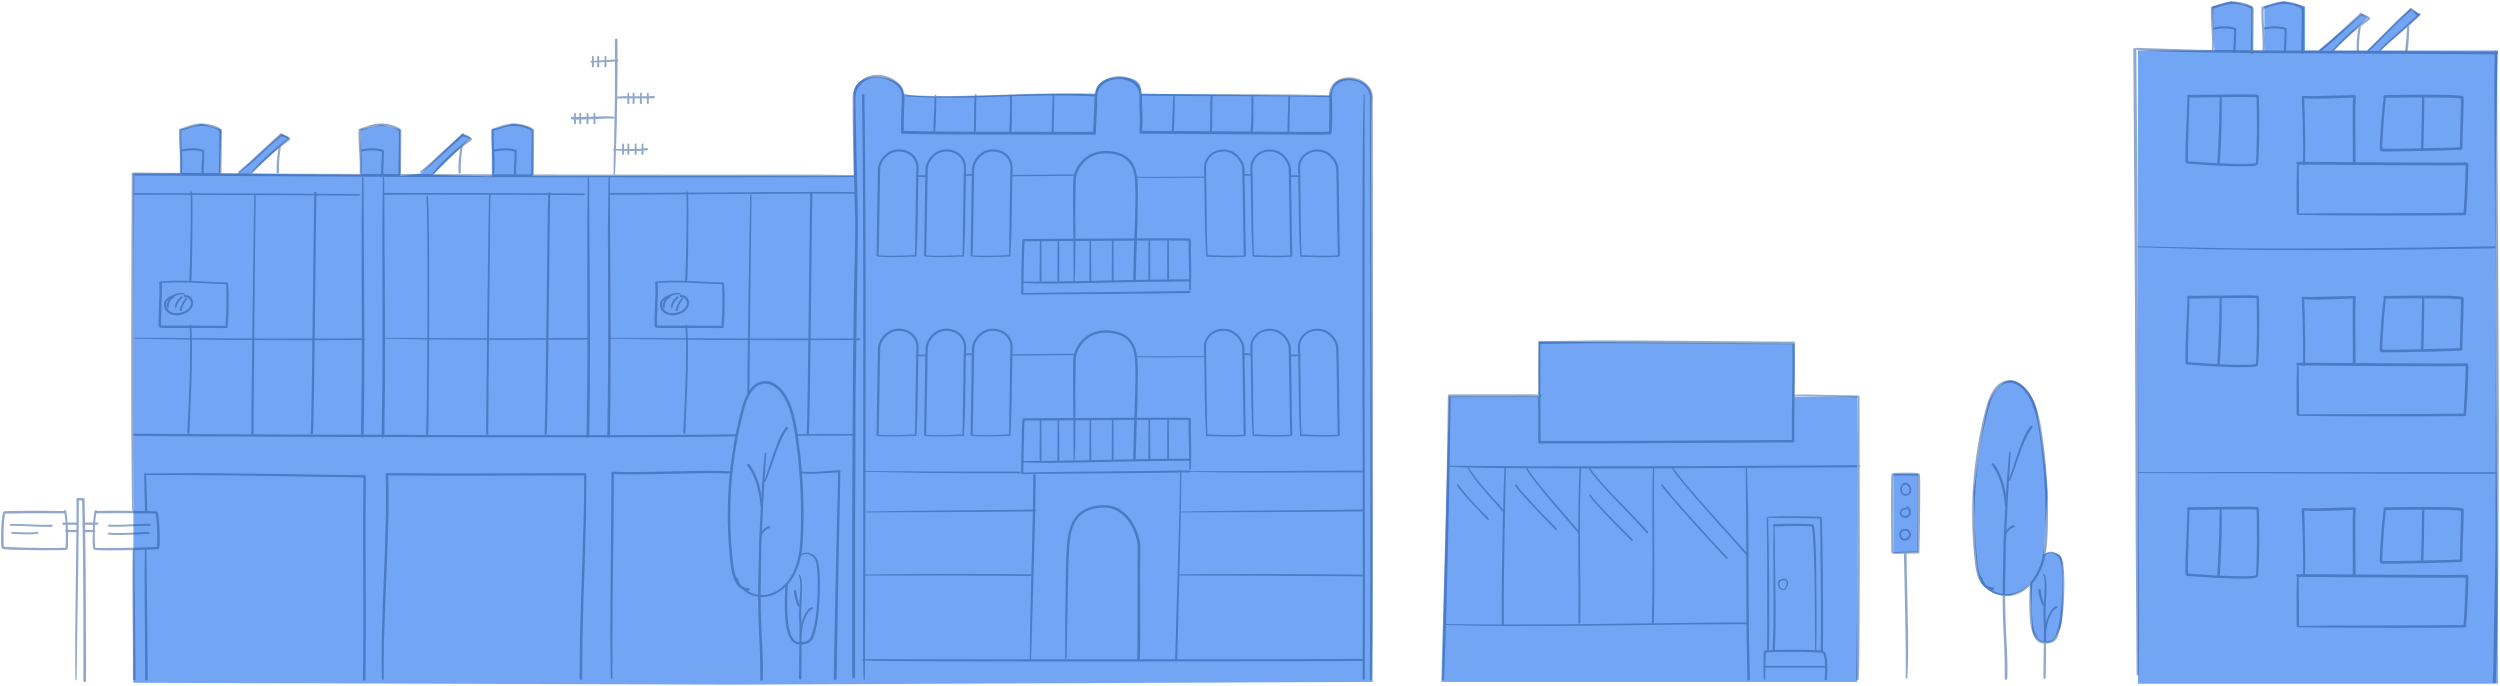 <svg xmlns="http://www.w3.org/2000/svg" xmlns:xlink="http://www.w3.org/1999/xlink" width="1010" height="277" fill="none"><path d="M53.903 275.862V70.097H72.87V52.333l8.697-2.313 7.864 2.313-.555 17.764 7.127.07 17.76-16.076L117 55.664l-15.817 14.554 44.498.435v-18.32l8.327-1.85 7.68 1.85v18.802l8.234-1.038 16.84-16.006 3.33 1.573-15.173 14.988 23.777.63v-18.95l8.8-2.313s7.772 1.018 7.772 2.935v18.18h129.62V37.807c.555-10.547 20.54-7.217 20.076 0 8.512 2.96 47.74-.463 77.624 0 0-3.33 2.794-6.57 9.9-6.57s8.974 2.62 8.234 6.57l76.144 1.018c1.48-2.22.925-7.032 8.05-7.032 4.03 0 9.714 2.683 9.16 7.864-.462 22.297.093 98.35.463 235.834l-257.574 1.1-243.05-.74zm531.524-115.65l-3.145 115.28h168.015v-115.28h-25.35v-21.28l-103.252-.925v22.205h-36.268zm278.3-139.824h30.9L893.7 2.624 901.474.52l8.512 2.103v17.764h4.8V2.624l7.77-2.103 8.697 2.103v17.764h5.366L954.2 5.703l2.22 1.48-13.693 13.205h13.693l17.2-16.72 4.256 2.035-16.284 14.686h47.56c-2.22 80.426 0 171.836 0 255.844H863.726V20.388zm-88.91 171.096H765.1v31.92l9.715-.462v-31.457zm29.05-29.884c-1.925 3.7-5.18 26.707-6.57 37.748.647 10.516 0 24.6 2.313 34.047.6 2.453 3.608 6.754 10.084 7.124 5.182.296 9.13-3.27 10.455-5.088l.833 18.4c.185 2.6 2.035 5.552 5.55 5.737s4.163-2.87 5.736-5.737 1.1-21.927.925-26.183-1.757-3.7-3.608-4.256c-1.48-.444-3.207.185-3.886.555l1.48-23.685c.185-5.274-2.87-26.276-4.164-33.77s-7.03-12.5-10.27-12.768-6.477 3.238-8.882 7.865z" fill="#72a5f3"/><g opacity=".5" fill="#245196"><path d="M583.413 274.453l.777-22.782.563-22.165.51-21.95.43-22.138.348-22.674.027-2.84-.563.563 36.69-.054c.644-.027.644-.992 0-1.02-4.77-.134-9.54-.053-14.312-.053h-22.38c-.295 0-.563.268-.563.563l-.32 22.78-.402 22.165-.456 21.95-.536 22.11-.563 25.516c-.027.51.724.51.75.027z"/><path d="M621.498 138.835c-.215 10.292-.054 20.584-.054 30.876l-.054 8.952a.53.53 0 0 0 .51.509l19.51-.027 20.316-.08 62.662-.322c.268 0 .536-.24.51-.51-.107-10.345.24-20.718.295-31.063l-.027-8.63a.54.54 0 0 0-.536-.536c-6.62 0-13.213-.027-19.833-.08l-20.262-.187-20.262-.16-20.128-.027-19.78.24-2.465.054c-.724.027-.724 1.152 0 1.125l19.725-.294h20.21l20.262.134 20.18.187 22.38.107-.536-.536c.187 10.4-.134 20.8-.215 31.17v8.523l.51-.51-60.142.32-20.396.08-22.004.027.51.51-.107-30.983v-8.845c.027-.563-.777-.563-.777-.027z"/><path d="M724.12 159.875l21.762.51 4.932.188-.402-.402-.16 20.664.054 45.24-.08 23.05-.32 25.194c0 .643.99.643 1.018 0 .295-7.425.295-14.875.35-22.326l.08-22.996-.107-66.335c-.027-.83-.027-1.635-.027-2.466 0-.214-.188-.402-.402-.402l-20.69-.402h-5.977c-.32-.026-.32.456-.026.483z"/><path d="M585.342 188.553c10.882.59 21.844.536 32.725.616l32.403.134 100.747-.51c.563 0 .563-.858 0-.858l-64.753.402-64.752.08-36.37-.268c-.24.027-.24.375 0 .402z"/><path d="M705.252 188.767l.16 16.966.08 16.563.026 16.537.08 16.537.348 19.056c.027.616.992.643.992 0l-.35-16.966-.134-16.563-.053-16.537-.134-16.537-.402-16.912-.107-2.144c0-.348-.5-.348-.5 0zm9.032 20.45l9.3.08 9.14.108 1.5.053.563.027c.08 0 .16 0 .214.027.054 0 .24.027.134.027.08 0 .188.026.268.053-.054-.053.08.027 0 0-.054-.053-.107-.107-.134-.187.027.053 0-.134 0-.027v.134l.08 3.136.08 6.057.08 8.12.08 9.246.053 9.46v8.7l-.053 7.13-.027 1.394c0 .6.884.6.9 0l.054-6.647v-8.523l-.054-9.488-.08-9.46-.107-8.496-.134-6.593-.108-3.78c0-.215.027-.5-.08-.697s-.375-.24-.6-.268c-.348-.054-.697-.08-1.072-.107l-8.12-.134c-3.323 0-6.646-.027-9.943.107l-1.957.08c-.268.08-.268.456 0 .456z"/><path d="M713.722 209.297l.134 9.408.08 10.828.027 11.337-.027 10.935-.054 10.72c0 .536.83.536.83 0l.054-9.408V242.3l-.054-11.337-.134-10.935-.24-10.694c-.08-.375-.616-.402-.616-.027zm20.074 53.4l.08-5.254.027-7.156-.027-8.2-.08-8.496-.107-8.014-.24-6.754-.35-4.664c-.053-.482-.107-.964-.24-1.42-.08-.295-.188-.643-.456-.804-.214-.134-.536-.134-.777-.16-.402-.053-.777-.053-1.18-.08l-3.672-.08a229.15 229.15 0 0 0-8.576.081l-1.5.053c-.6.027-.6.938 0 .912l7.826-.16 4.18.027 2.867.134c.054 0 .215.026.16.026s.08.027.134.027c.027 0 .08.027.107.027.108.027-.08-.027-.026 0 0 0-.108-.107-.054-.027.027 0 0-.08-.027-.027 0 0 .107.242.027.027a7.22 7.22 0 0 1 .24 1.045c.027.134.027.242.054.376 0-.08 0 .026 0 0 0 .026 0 .08.027.107 0 .08.026.16.026.214l.108.992.187 2.412.295 6.352.215 7.746.107 8.335.053 8.255.027 7.37.054 5.708.027 1.073c.026.294.482.294.482 0z"/><path d="M716.5 212.165l-.08 8.8.08 10.506.027 11.07-.054 10.452-.295 8.657-.053.885c-.054.6.884.6.9 0l.295-8.336.027-10.292-.16-11.07-.134-10.64-.08-9.06-.026-.965c0-.295-.456-.295-.456 0zm2.304 22.22c-.858.938-.643 2.412.16 3.323.375.402.938.724 1.527.724.322 0 .6-.16.804-.348.5-.456.83-1.153.992-1.796.16-.67.16-1.448-.32-1.984-.724-.83-2.037-.455-2.895-.107-.456.188-.188.804.268.617a5.97 5.97 0 0 1 .75-.268 4.55 4.55 0 0 1 .59-.108h.268c.027 0 .134.027.054 0 .053 0 .08.027.134.027.026 0 .053.027.107.027.053.027.053.027.027 0 .053.027.134.054.187.107.054.027-.027-.027.027.027l.134.134c-.054-.08.027.027.027.054l.08.16c-.027-.054 0-.001 0 .026s.027.08.027.108.027.053.027.08.027.134 0 .054c0 .08.027.16.027.214v.402c0 .054 0-.054 0 .027a2.78 2.78 0 0 1-.108.455l-.08.215c0 .027-.027.08-.027.107s-.053.134-.027.08c-.053.134-.134.268-.214.402-.027.054-.08.108-.107.188-.027.027-.027.054-.054.08-.053.054 0 .027 0 0l-.053.054c-.08.107-.188.188-.268.268-.027.027 0 0 .026 0l-.026.027c-.027.027-.054.027-.08.053s-.053.027-.08.054c0 0-.027 0-.027.027.054-.027-.054.027 0 0-.054.027-.107.027-.134.027-.054.027.054 0 .027 0h-.134a1.67 1.67 0 0 1-.643-.215c-.885-.563-1.287-1.983-.536-2.814.187-.375-.215-.804-.456-.5z"/><path d="M713.186 274.32l-.027-4.718.187-5.306.054-.75c0-.134-.027.08 0-.027l.027-.08.027-.054c.026.054-.16.215-.16.215-.054.027-.134.027-.027.027.054 0 .08-.027.134-.027-.107.027-.027 0 .054 0s.16-.027.24-.027l3.1-.134a326.58 326.58 0 0 1 10.238-.08l4.985.107 3.565.214c.026 0 .08 0 .107.027.134.027-.08 0 .054 0a.77.77 0 0 1 .24.054l.348.08c-.107 0 .08.027 0 0-.053 0-.054-.054.027.027l.08.08c.188.268.268.483.376.778.294.938.428 1.93.482 2.92.107 1.42.107 2.84.027 4.235l-.188 2.465c-.053.6.858.6.9 0 .242-2.84.402-5.816-.107-8.657-.16-1-.455-2.52-1.608-2.76-.992-.215-2.037-.24-3.028-.268l-4.852-.134c-3.6-.054-7.156-.027-10.747.053l-3.618.134c-.322.027-.67.027-.965.108-.322.08-.456.268-.5.6-.215 1.528-.134 3.1-.134 4.664 0 1.85-.054 3.725.107 5.574l.08.805c0 .24.536.16.5-.134zM607.802 188.9l-.188 4.235-.16 5.548-.35 13.937-.268 15.304-.16 13.937.027 9.782.027.777c.027.5.83.5.804 0l-.027-9.085.134-13.6.24-15.304.268-14.23.242-10.426v-.858c-.054-.375-.563-.375-.6-.027z"/><path d="M583.573 252.448c7.8.295 15.626.43 23.452.456l25.676-.054 26.05-.268 24.255-.295 22.78-.107c.43 0 .43-.643 0-.67-6.646-.107-13.32 0-19.994.08l-23.907.294-25.943.295-25.837.134c-7.933 0-15.893-.053-23.827-.187l-2.707-.054c-.24 0-.24.375 0 .375zm54.595-63.815c-.24 4.476-.375 8.952-.455 13.428l-.135 12.222.054 11.578.08 11.66-.027 12.4c0 .563 0 1.1-.027 1.662 0 .536.804.536.804 0l.027-12.57-.107-11.766-.08-11.552.054-12.06.348-13.24.054-1.796c0-.348-.6-.348-.6.027z"/><path d="M667.757 189.035c-.16 3.886-.188 7.773-.188 11.66V212.9l.054 12.57-.027 12.516-.214 12.276c-.027.482-.027 1-.054 1.474-.027.5.777.5.804 0l.215-12.222v-12.5l-.08-12.596-.053-12.25.053-11.74v-1.394c0-.32-.482-.32-.5 0zm7.693.135c1.1 1.876 2.52 3.592 3.886 5.307l6.352 7.478 7.397 8.335 7.05 7.853 5.227 5.923.455.536c.295.35.777-.16.5-.5l-4.904-5.575-6.888-7.638-7.424-8.3-6.593-7.638-4.3-5.548-.295-.483c-.187-.295-.67-.027-.482.268zm-4.316 6.887c.322.536.724 1.02 1.1 1.528l1.956 2.385 5.816 6.674 6.915 7.692 6.298 6.888 3.994 4.262.24.24c.322.322.804-.16.483-.483l-3.592-3.805-6.057-6.594-6.942-7.692-6.03-6.86-3.457-4.288-.16-.268c-.188-.402-.777-.054-.563.32zm-29.348-6.887c.912 1.555 2.037 2.975 3.2 4.37l4.717 5.307 10.774 11.256 4.85 5.334c.295.348.777-.16.5-.5-2.975-3.538-6.27-6.808-9.487-10.13-3.485-3.592-7.022-7.183-10.292-11-1.34-1.555-2.68-3.163-3.752-4.905-.242-.295-.697-.027-.5.268zm.35 11.122c.6.992 1.393 1.903 2.144 2.76l3.565 3.913c2.68 2.84 5.44 5.6 8.2 8.362l3.1 3.1c.32.32.804-.16.482-.483l-6.54-6.54c-2.707-2.734-5.388-5.468-7.934-8.336-.857-1-1.795-1.983-2.465-3.135-.215-.35-.778-.027-.563.348zm-25.675-10.99c.884 1.528 1.93 2.975 3.002 4.396l4.18 5.28c3.135 3.806 6.352 7.53 9.595 11.256l4.583 5.334c.295.348.777-.16.5-.5l-8.7-10.078c-3.1-3.618-6.217-7.236-9.14-11.015-1.233-1.608-2.466-3.216-3.5-4.96-.214-.268-.67 0-.5.295zm-4.3 6.887c.562.992 1.34 1.876 2.063 2.734l3.404 3.833 7.853 8.255 3.03 3.055c.32.322.804-.16.482-.482l-6.298-6.433c-2.573-2.68-5.146-5.387-7.558-8.2-.83-.965-1.716-1.957-2.386-3.082-.24-.376-.83-.054-.6.32zm-19.243-7.02c2.948 5.066 7.022 9.354 10.882 13.723l3.725 4.315c.295.348.777-.16.5-.5-3.94-4.664-8.308-9.006-11.98-13.884-.965-1.26-1.85-2.573-2.68-3.913-.188-.295-.643-.027-.456.268zm-4.315 6.887c.483.83 1.072 1.582 1.662 2.305l2.466 2.922 5.68 6.084 2.547 2.573c.32.32.804-.16.482-.483-3.565-3.564-7.156-7.2-10.345-11.123-.697-.83-1.367-1.688-1.93-2.626-.188-.375-.777-.027-.563.348zM770.568 273.9c.428-6.594.375-13.214.268-19.807l-.43-20.557-.16-10.05c0-.697-1.072-.697-1.072 0l.402 18.788.348 20.85V273.9c0 .43.617.43.644 0z"/><path d="M764.725 223.717c3.43.08 6.86-.08 10.292-.107.24 0 .428-.188.428-.43l.16-8.684.134-9.917.027-8.442c0-.938-.027-1.903-.053-2.84-.027-.5 0-1.072-.108-1.582-.16-.616-.857-.616-1.367-.67-1.072-.08-2.144-.08-3.242-.107l-3.833.054c-.483.027-.992.027-1.474.053-.322.027-.67.027-.992.108-.536.134-.563.6-.6 1.072-.053.67-.053 1.367-.053 2.063l-.054 7.558.027 9.837.054 9.38v1.903c0 .644 1.018.644 1.018 0l-.053-8.63-.027-9.8.027-8.336c0-.938.026-1.876.053-2.814 0-.322.027-.616.027-.938 0-.107 0-.214.027-.322v-.134c0-.026.027-.16 0-.026.08-.108-.027.107 0 0-.054.08-.188.294-.295.268.027 0 .08-.027.107-.027h.08c.08-.027-.134.027-.027 0 .08 0 .134-.027.214-.027.188-.027.375-.027.536-.027 1.1-.053 2.198-.08 3.324-.08l3.698.027c.456.026.938.026 1.394.08a.73.73 0 0 1 .24.027c.054 0 .295.053.134 0 .08 0 .214.08.268.053-.08 0-.214-.134-.24-.214 0-.027-.027-.16-.027-.08 0 .107.027.187.027.053.027.215.027.43.053.643.054.778.054 1.555.054 2.332l.027 7.692-.08 9.676-.053 9.005v1.823l.43-.43c-3.43.053-6.86.187-10.292.322-.402.026-.402.643 0 .643zm3.967-28.142c-.885.697-1.207 1.93-.885 3.002.295 1 1.072 1.742 2.144 1.742 1.02 0 1.823-.75 2.1-1.716a2.85 2.85 0 0 0 0-1.5 2.25 2.25 0 0 0-.295-.697c-.08-.134-.16-.24-.24-.35-.027-.053-.08-.08-.108-.134-.026-.027-.187-.16-.107-.08-.08-.08-.134-.215-.24-.295-.16-.16-.322-.322-.536-.402-.67-.348-1.34-.134-1.903.322-.16.134-.134.402 0 .562.16.16.402.134.563 0s.375-.268.6-.294c.134-.027.294.026.402.08.053.027.16.107.187.107-.027-.027.054.027.054.054l.08.08c.054.054.08.08.107.134.08.08-.026-.053.027.027.107.134.24.24.35.375.134.134.214.322.295.483a2.2 2.2 0 0 1 .133 1.1c-.08.67-.536 1.34-1.232 1.447-.322.054-.67 0-.965-.188s-.536-.5-.67-.83c-.402-.9-.16-1.956.536-2.68.268-.214-.107-.563-.375-.348zm1.715 9.863c-.777-.536-1.796-.16-2.386.5-.294.35-.5.777-.5 1.26a1.89 1.89 0 0 0 .456 1.233c.563.643 1.5.884 2.305.723.884-.187 1.528-.9 1.662-1.795.16-1.046-.268-2.144-1.153-2.734-.43-.268-.804.402-.375.67.536.348.83.992.83 1.635 0 .32-.08.616-.24.884-.08.134-.16.215-.295.35l-.027.027c.027-.027-.027.026-.027.026-.027.027-.054.054-.107.054-.027.027-.054.027-.107.054-.027 0-.027.026-.054.026-.054.027.054-.026-.027 0l-.214.08c-.054 0-.08.027-.134.027h-.054c-.053 0 .054 0-.027 0a1.5 1.5 0 0 1-.482 0c.054 0-.054 0-.08-.027-.027 0-.08-.027-.108-.027l-.24-.08c-.027 0-.08-.027-.16-.08s-.16-.08-.214-.134c.027.027-.027-.027-.054-.027l-.16-.16c0-.026-.027-.026-.027-.053.027.027-.027-.054 0 0a1.23 1.23 0 0 1-.188-.375c-.08-.268-.027-.563.107-.83.295-.563 1.072-1.072 1.742-.777.402.107.644-.268.35-.456zm.75 10.052c.08.214.108.32.108.536v.053c0-.053 0 0 0 .027 0 .054-.027.08-.027.134-.027.107-.054.16-.08.24a1.79 1.79 0 0 1-.777.831 1.9 1.9 0 0 1-1.072.295c-.107 0-.348-.08-.456-.134-.16-.107-.214-.134-.348-.295 0-.027-.08-.107-.054-.053-.026-.027-.053-.08-.08-.108-.054-.08-.107-.16-.134-.24 0-.027-.027-.027-.027-.054.027.054-.027-.053 0 0-.027-.053-.027-.08-.053-.134l-.08-.268c0-.053-.027-.08-.027-.134 0-.08 0 .027 0-.053 0-.107-.026-.215 0-.295v-.214c0 .026 0-.08.027-.08 0-.053.027-.107.027-.134 0-.053.027-.08.027-.107s.053-.134.027-.054c.026-.08.08-.16.133-.24.027-.027.08-.107.027-.053l.16-.16c.027-.027.027-.027.054-.027.026-.027.08-.054.107-.054s.107-.053.054-.026c.107-.054.24-.08.348-.108.24-.053.43-.107.643-.107h.375c.054 0-.053 0 .027 0 .054 0 .08.027.134.027s.08.027.134.054c-.08-.027.027 0 .054.026a.21.21 0 0 0 .107.054c.027 0 .027.027.054.054l.187.187c.027.027.027.054.054.08.027.053.053.08.08.134.134.187.215.402.322.616.08.188.375.24.563.134.214-.107.24-.348.134-.563-.188-.402-.402-.83-.724-1.126-.322-.32-.75-.455-1.206-.482-.536-.027-1.152.107-1.635.322-.43.187-.697.563-.884 1a2.82 2.82 0 0 0 .348 2.6c.295.402.67.697 1.153.804.536.134 1.072.027 1.58-.214 1.072-.5 1.85-1.742 1.313-2.895-.187-.455-.858-.187-.697.215zm29 18c1.367 5.334 7.478 8.148 12.624 7.156 6.057-1.125 10.453-6.566 12.4-12.114 1.233-3.484 1.7-7.2 1.93-10.88.24-3.914.295-7.853.268-11.766-.054-7.96-.536-15.92-1.474-23.827-.456-3.806-.938-7.612-1.662-11.364-.697-3.5-1.662-6.995-3.35-10.158-1.447-2.734-3.538-5.387-6.513-6.513-2.68-1.018-5.548-.214-7.53 1.742-1.957 1.93-3.1 4.583-3.94 7.156-1.1 3.484-1.876 7.103-2.626 10.694-1.582 7.558-2.627 15.224-3.163 22.916-.5 7.72-.5 15.464.054 23.156.134 1.93.32 3.86.5 5.8.187 1.66.32 3.323.67 4.958.5 2.412 1.447 5.146 3.457 6.754a5.18 5.18 0 0 0 3.27 1.153c.697 0 .697-1.073 0-1.073-2.466 0-3.993-2.1-4.824-4.18-1.126-2.787-1.34-5.87-1.635-8.844a162.2 162.2 0 0 1-.724-22.246 170.77 170.77 0 0 1 2.251-22.165 151.31 151.31 0 0 1 2.252-10.908c.724-2.975 1.394-6.03 2.734-8.818 1.045-2.17 2.6-4.422 4.985-5.2 2.868-.912 5.574.616 7.477 2.68 2.198 2.412 3.538 5.6 4.476 8.7 1.02 3.35 1.555 6.808 2.064 10.24 1.1 7.584 1.77 15.223 2.064 22.888.134 3.833.187 7.666.134 11.525-.054 3.645-.134 7.3-.6 10.908-.804 6.165-3.2 12.65-8.63 16.162-2.332 1.5-5.04 2.278-7.826 1.93-2.546-.322-5.04-1.5-6.754-3.43a7.95 7.95 0 0 1-1.742-3.243c-.134-.322-.724-.16-.644.214z"/><path d="M811.735 182.817c-.6 5.816-1.02 11.686-1.367 17.502l-.885 17.314-.402 17.743c-.053 6.057 0 12.087.268 18.144.268 6.11.617 12.222.563 18.36v2.278c0 .67.992.67 1.02 0 .24-6.11-.16-12.275-.456-18.386a411.11 411.11 0 0 1-.402-18.172l.295-17.796.75-17.34 1.233-19.646c.054-.43-.59-.402-.616 0z"/><path d="M812.003 194.208c1.206-2.653 2.1-5.468 3.055-8.228 1.1-3.163 2.198-6.325 3.645-9.327.643-1.314 1.34-2.627 2.305-3.752.43-.483-.295-1.18-.697-.697-1.876 2.25-3 5.12-4.02 7.826-1.206 3.162-2.198 6.405-3.297 9.595-.482 1.447-.964 2.92-1.554 4.342-.107.32.43.563.563.24zm-1.153 9.97c-.402-5.12-1.367-10.372-3.993-14.848-.402-.697-.858-1.367-1.313-2-.376-.5-1.233-.027-.858.5.9 1.26 1.715 2.573 2.36 3.967 1 2.144 1.66 4.422 2.144 6.727.375 1.876.616 3.752.804 5.655.027.563.9.563.857 0zm-.24 11.686c.24-.643.67-1.26 1.18-1.742.268-.268.5-.456.83-.644.16-.107.322-.187.483-.268.187-.08.294-.134.482-.187.215-.08.375-.295.295-.536-.054-.215-.322-.375-.536-.295-1.635.6-2.92 1.85-3.538 3.484-.08.215.08.456.295.5.24.054.43-.107.5-.32zm15.17 8.79c1.018-1.02 2.385-1.42 3.752-.965 1.206.402 2.25 1.394 2.787 2.546-.026-.08.027.08 0 0 0 .027.027.054.027.08.027.053.027.107.054.16a2.3 2.3 0 0 1 .107.402c.08.322.134.644.188.965l.268 2.546c.348 5.04.16 10.158-.268 15.197-.215 2.332-.483 4.664-.992 6.968-.188.885-.456 1.716-.724 2.573-.24.83-.455 1.635-.9 2.36-.536.858-1.447 1.286-2.44 1.474-.724.134-1.474.107-2.198.08h-.107c.107.026-.027 0-.027 0a.5.5 0 0 1-.214-.054 2.04 2.04 0 0 1-.43-.134c-.027 0-.134-.054-.027 0-.027-.027-.08-.027-.107-.054-.08-.027-.134-.08-.187-.107s-.135-.08-.188-.107c-.027-.027-.24-.16-.16-.107-.268-.215-.482-.43-.697-.697-.375-.483-.804-1.313-1.045-1.93-.804-2.144-1.1-4.476-1.26-6.754-.24-3.35-.214-6.727-.08-10.104a54.83 54.83 0 0 1 .161-2.975c.027-.643-.992-.643-1.02 0-.187 3.752-.32 7.504-.16 11.257.108 2.626.35 5.306 1.073 7.826.455 1.58 1.206 3.296 2.653 4.26.616.402 1.313.6 2.064.643 1.367.08 2.92-.026 4.073-.83.858-.563 1.367-1.42 1.716-2.36.294-.83.536-1.7.777-2.546.643-2.198.938-4.503 1.18-6.754.295-2.788.456-5.575.536-8.362a93.08 93.08 0 0 0-.08-7.746c-.054-.992-.134-1.983-.268-2.975-.08-.697-.188-1.42-.402-2.1-.75-2.33-3.592-4.074-5.977-3.2-.67.24-1.26.67-1.742 1.233-.24.16.08.482.295.268z"/><path d="M825.404 232.267c.402.455.482 1.313.536 1.93.134 1.126.107 2.252.107 3.377l-.402 7.424-.107 2.413.16 4.368c.054 3.565.027 7.103-.026 10.667l-.134 10.212v1.1c0 .59.938.59.938 0l.107-10.13V252.77c-.054-2.412-.268-4.824-.16-7.237.107-2.44.295-4.904.322-7.343a31.2 31.2 0 0 0-.108-3.538c-.08-.804-.187-1.69-.616-2.412-.08-.107-.16-.24-.268-.322-.214-.268-.563.107-.348.35z"/><path d="M826.556 256.522c.134-2.198.482-4.395 1.233-6.486.456-1.286 1.072-2.573 2.037-3.565.16-.187.402-.375.563-.5a1.78 1.78 0 0 1 .294-.187c.054-.027.08-.054.135-.08.026 0 .16-.08.107-.053.536-.215.214-.965-.322-.724-.992.43-1.715 1.394-2.278 2.278-.965 1.555-1.528 3.324-1.903 5.092-.295 1.394-.456 2.788-.536 4.208-.027.456.643.456.67.027zm-.643-12.41c.053.08-.027-.027-.027-.027-.027-.027-.054-.08-.054-.107a1.29 1.29 0 0 1-.134-.268l-.24-.617-.482-1.688-.35-1.7-.16-1.206c-.054-.643-1.046-.643-.992 0 .08 1.1.348 2.17.616 3.243l.563 1.742c.188.43.375.885.697 1.233.322.376.884-.214.563-.616zM554.145 274.32l.35-16.162.16-23.666.08-29.08-.027-65.852-.107-96.862c0-1.42.134-2.92-.054-4.315-.268-1.93-1.42-3.725-2.92-4.93-4.074-3.297-11.82-3.1-14.15 2.198-.777 1.742-.5 3.458-.456 5.307.054 2.412.027 4.824 0 7.2-.027 1.85-.027 3.7-.187 5.548l.562-.563c-2.52.188-5.065.134-7.584.134-4.825 0-9.65-.027-14.473-.054l-36.852-.295-17.663-.08.563.563c.402-4.396.054-8.8 0-13.213 0-1.742.08-3.377-.777-4.958-.804-1.447-2.117-2.573-3.565-3.297-3.082-1.58-6.834-1.447-9.97-.08-3.162 1.394-4.797 3.94-4.878 7.37-.134 4.878-.375 9.73-.67 14.607l.563-.563-27.98-.054c-11.765 0-23.505 0-35.27-.107l-14.286-.268.6.6c-.054-3.35.027-6.674.134-10.024.08-3.43.724-6.888-1.956-9.515-4.048-3.967-10.72-5.092-15.358-1.5-1.313 1.018-2.358 2.332-2.948 3.886-.724 1.876-.536 4.02-.536 6.004-.054 5.146.027 10.292.16 15.438l.83 30.822c.08 9.8-.295 19.62-.483 29.43l-.402 29.428-.32 60.572v65.504c0 .777 1.206.777 1.206 0l-.027-55.936.214-58.535.804-56.846c.215-9.837.08-19.646-.214-29.456l-.643-29.777c.026-2.064-.268-4.422.5-6.38.67-1.715 2.037-3.1 3.645-4.02 2.734-1.554 5.628-1.528 8.47-.43 2.466.938 5.44 2.68 5.95 5.52.35 1.983 0 4.26-.053 6.272l-.108 4.77a144.27 144.27 0 0 0 0 4.744c0 .322.268.563.6.6 9.675.322 19.35.295 29.026.348l48.5.054c.32 0 .536-.268.563-.563l.536-11.096c.053-1.77-.134-3.752.294-5.468.376-1.528 1.367-2.76 2.654-3.618 2.653-1.77 6.405-2.25 9.407-1.126 1.608.6 3.136 1.662 4.02 3.2s.697 3.216.697 4.905c.054 4.262.35 8.55-.027 12.8-.026.322.295.563.563.563l67.46.402c3.028 0 6.084.08 9.085-.134a.58.58 0 0 0 .563-.563c.35-4.18.295-8.47.215-12.677-.027-1.876-.35-3.725.643-5.44 1.715-2.975 5.575-3.618 8.684-2.868 2.44.6 4.663 2.198 5.574 4.583.536 1.367.35 2.895.35 4.342v9.274l.026 23.773.188 125.325-.027 29.187-.08 24.4-.134 20.744c-.054.483.724.483.75-.026zm-205.62-7.506c3.457.16 6.888.188 10.345.24l16.832.107 46.66.08h26.56l73.22-.107 16.86-.054 10.372-.054c.455 0 .9 0 1.367-.026.536 0 .536-.83 0-.83l-8.55.053-15.438.054-20.7.054-102.837.053c-7.558 0-15.1-.027-22.647-.027l-30.232-.08c-.617 0-1.233.027-1.823.027-.322.027-.322.5 0 .5z"/><path d="M416.546 266.358l.402-12.73.992-35.298.375-15.76.107-9.917V192c-.026-.643-1.018-.643-1 0l-.054 9.032-.32 15.25-.456 18.064-.402 17.42-.16 13.374v1.18c-.054.402.483.402.5.026zm-3.35-74.803c.643-.054 1.313-.027 1.983-.054l3.913-.054 12.276-.107 15.92-.107 16.858-.16 16.402-.214c.536 0 .536-.83 0-.83l-14.5.214-16.698.188-16.16.16-12.918.16-6.754.187c-.08 0-.188.027-.268.027-.456 0-.456.616-.054.6z"/><path d="M481.058 189.464c.375-5.334.107-10.694.053-16.027v-3.806c0-.376-.027-.724-.43-.804-.32-.054-.67-.054-.99-.054-1.448-.054-2.868-.054-4.315-.054H468.3l-8.952.027-45.75.24c-.16 0-.32.08-.402.215-.268.51-.214 1.26-.268 1.822-.08 1.206-.107 2.413-.134 3.62l-.187 10.372-.08 5.977c0 .563.885.563.885 0l.187-10.587.24-8.845c.027-.455.054-.938.108-1.393 0-.08.026-.16.026-.24s-.026.107 0-.027c0-.027 0-.054.027-.08 0-.053.027-.107.027-.134.027-.08.027-.107 0 0-.134.08-.268.16-.402.215h4.663l6.54-.027 7.906-.054 26.373-.16 7.907-.027h6.566l4.663.027c.75 0 1.528.053 2.28.08.107 0-.134-.027-.027 0 .08.027-.16-.107-.16-.107-.054-.108-.08-.215-.134-.322-.134 5.28.188 10.56.24 15.84.027 1.447 0 2.895-.027 4.315-.026.43.617.43.644 0z"/><path d="M413.384 186.784c3.484.134 6.968.24 10.452.214l12.704-.16 13.99-.294 14.5-.268 13.99-.134c.562 0 1.125 0 1.688.026.6 0 .6-.938 0-.91l-13.937.134-14.5.268-14.098.295-12.918.214-10.748.08h-1.152c-.348-.027-.322.536.027.536z"/><path d="M420.084 169.47l-.08 12.677v3.752c0 .483.777.483.777 0l-.054-12.9-.026-3.538c-.054-.375-.617-.375-.617 0zm7.183 0l-.08 12.677v3.752c0 .483.777.483.777 0l-.054-12.9-.027-3.538c-.026-.375-.616-.375-.616 0zm12.918 0l-.08 12.677v3.752c0 .483.777.483.777 0l-.054-12.9-.026-3.538c-.027-.375-.617-.375-.617 0zm9.032 0l-.08 12.677v3.752c0 .483.777.483.777 0l-.053-12.9-.027-3.538c-.027-.375-.617-.375-.617 0zm14.795 0l-.08 12.677v3.752c0 .483.778.483.778 0l-.054-12.9-.027-3.538c-.027-.375-.616-.375-.616 0zm7.585 0l-.08 12.677v3.752c0 .483.777.483.777 0l-.053-12.9-.027-3.538c-.027-.375-.616-.375-.616 0zm-40.685 96.486l.456-24.684.294-13.6.376-7.236c.32-3.377.696-6.86 2.52-9.836 1.072-1.742 2.6-3.136 4.45-4.074 1.126-.563 2.332-.9 3.565-1.126 1.447-.268 3-.402 4.475-.295 5.173.402 8.9 4.583 10.882 9.086.858 1.957 1.5 4.128 1.662 6.218.08 1.045.026 2.117 0 3.2l-.027 3.886v18.547l-.08 17.1-.08 3.03c-.027.697 1.072.697 1.1 0 .187-5.253.16-10.533.16-15.786l-.027-19.217.053-8.148c0-1.02.054-2.037-.053-3.056-.134-1.098-.35-2.17-.643-3.243-1.367-4.743-4.342-9.62-9.006-11.658-2.68-1.18-5.628-1.18-8.47-.67-2.44.428-4.77 1.393-6.62 3.055-2.975 2.653-4.1 6.593-4.583 10.426-.295 2.358-.456 4.7-.536 7.05l-.268 12.436-.16 15.143-.027 11.82c0 .536 0 1.1.027 1.635 0 .376.563.376.563 0zm3.243-80.056c.295-4.475.268-9.005.295-13.48v-14.634l.134-12.06c0-.35.027-.697.053-1.046.027-.32.027-.375.108-.697a13.24 13.24 0 0 1 .536-1.85 12.31 12.31 0 0 1 2.439-3.886 11.45 11.45 0 0 1 4.422-3.029c2.17-.83 4.502-.9 6.807-.643 1.984.24 3.967.804 5.602 1.983 1.233.885 2.17 2.118 2.787 3.5 1.153 2.573 1.26 5.495 1.314 8.3.107 3.833.026 7.692-.08 11.55l-.456 13-.294 10.748.026 1.85c0 .643 1.02.643 1.02 0-.027-1.42.054-2.84.08-4.26l.16-5.548.43-13.053.16-12.33c-.027-2.975-.027-6.084-.858-8.978-.43-1.528-1.126-2.948-2.17-4.154-1.18-1.367-2.787-2.332-4.476-2.895-1.1-.375-2.25-.6-3.403-.724-1.26-.134-2.52-.187-3.78-.027-2.1.242-4.1.912-5.816 2.118-2.654 1.822-4.7 4.744-5.387 7.906-.295 1.42-.242 2.922-.27 4.37l-.026 6.084.134 14.58.08 14.366-.027 3.002c-.027.24.43.214.456-.08zm26.828-147.303l3.484.08 5.63.054 7.317.054 27.257.08 9.38.054 8.7.08 7.585.107 6.03.16 1.206.027c.5.027.5-.777 0-.804l-5.575-.16-7.263-.107-8.523-.08-9.22-.054c-3.162 0-6.35-.027-9.514-.027H471.73c-2.037 0-4.047 0-6.084-.027-1.367 0-2.707-.027-4.074-.054-.215 0-.43 0-.643-.027-.35.027-.35.643.053.643z"/><path d="M474 38.5l-.6 14.768c-.027.5.75.5.777 0 .295-4.905.456-9.863.43-14.768.027-.402-.6-.402-.616 0zm15.222-.305c-.24 1.823-.24 3.672-.268 5.52l-.054 6.754-.134 3.03c-.053.5.778.5.804 0 .16-1.93.134-3.886.16-5.843l.054-6.674.16-2.68c.053-.43-.67-.5-.724-.107zm16.348.305a153.37 153.37 0 0 1-.161 12.168l-.107 1.474-.054.643c0 .08-.026.16-.026.268-.027.134 0 .107-.027.214-.027.24.053.482.32.563.215.054.536-.08.563-.322.24-1.822.268-3.672.295-5.494V41.33l-.054-2.84c0-.482-.75-.482-.75 0zm14.93-.118l-.348 12.14-.027 2.948c0 .5.804.5.804 0 0-4.074.188-8.12.24-12.195V38.38c0-.43-.643-.43-.67 0zm-142.853.118l-.6 14.768c-.027.5.75.5.777 0 .295-4.905.456-9.863.43-14.768.027-.402-.6-.402-.617 0zm16.188-.305c-.24 1.823-.24 3.672-.268 5.52l-.053 6.754-.134 3.03c-.054.5.777.5.804 0 .16-1.93.134-3.886.16-5.843l.053-6.674.16-2.68c.054-.43-.67-.5-.724-.107zm14.178.305a153.37 153.37 0 0 1-.16 12.168l-.108 1.474-.053.643c0 .08-.027.16-.027.268-.027.134 0 .107-.027.214-.027.24.054.482.322.563.214.054.536-.08.563-.322.24-1.822.268-3.672.294-5.494V41.33l-.053-2.84c-.027-.482-.777-.482-.75 0zm17.234-.118c-.054 4.047-.268 8.094-.35 12.14-.026.992-.026 1.957-.026 2.948 0 .5.804.5.804 0 0-4.074.187-8.12.24-12.195V38.38c0-.43-.643-.43-.67 0z"/><path d="M365.972 38.972c5.575.322 11.15.482 16.75.5 4.717.027 9.407-.054 14.124-.188l13.267-.456 13.9-.268a332.57 332.57 0 0 1 16.349.322l2.25.107c.5.027.5-.75 0-.777a349.35 349.35 0 0 0-16.751-.402 413.74 413.74 0 0 0-14.124.241l-13.267.456-13.9.295c-5.44.027-10.908-.08-16.35-.268l-2.25-.08c-.35-.027-.322.483 0 .5zm184.958-.67c-.455 15.68-.43 31.385-.482 47.1l-.027 52.692.16 98.7-.08 34.28c0 1.045-.026 2.1-.053 3.135 0 .6.9.6.938 0l.08-32.35-.187-97.077-.027-52.96.08-53.496c.027-.322-.402-.322-.402-.027zM349.4 274.372l.053-9.246.08-16.216.053-21.602.134-83.782v-29.32l-.08-27.472-.134-24.443-.215-19.833-.08-3.967c0-.616-.965-.616-.965 0l.24 18.493.16 23.45.08 26.83.027 58.67-.08 95.8.134 11.096.027 1.527c.026.376.563.376.563.027zm127.386-84.238l-.214 11.47-.43 16.5-1.394 48.5c0 .536.83.536.83 0l.322-11.47.884-34.815.35-16.885.134-12.25v-1.018c.026-.402-.483-.402-.483-.054z"/><path d="M480.736 190.6l12.597.268 13.963.08 14.5-.027 14.258-.053 14.688-.027c.482 0 .482-.75 0-.75l-27.15.135-14.527.08-14.07.027c-4.26 0-8.55 0-12.8-.027h-1.447c-.24-.054-.24.295 0 .295zm-3.7 16.42l44.008-.187 15.68-.108 12.4-.107h1.18c.5 0 .5-.804 0-.777l-11.847.16-47.84.43-13.6.24c-.24 0-.24.348 0 .348zm-.617 25.515l3.43-.027h5.494l7.05.027 17.18.053 34.12.215 5.896.053 1.153.027c.482 0 .482-.724 0-.724l-5.44-.053-7.076-.054-17.153-.107c-3.055 0-6.137-.027-9.193-.027-3.028 0-6.057 0-9.085-.027h-8.416l-7.424.027-5.896.054-3.994.08-.616.027c-.35-.027-.35.456-.027.456zM349.543 190.6l24.067.482 24.604.134 13.75.027c.483 0 .483-.75 0-.75h-24.657c-8.148 0-16.295-.054-24.416-.108l-13.347-.107c-.215-.027-.215.322 0 .322zm.214 16.42l11.364-.053 14.285-.054 15.277-.08 14.446-.108 11.846-.107h1.153c.5 0 .5-.804 0-.777l-11.364.16-14.285.134-15.277.134-14.446.16-11.847.214-1.152.027c-.24 0-.24.348 0 .348zm-.617 25.515l8.23-.027h13.615l16.027.027 15.706.053 12.382.107 1.152.027c.483 0 .483-.724 0-.724l-11.82-.08-15.464-.054-16.135.027-14.07.08-9.032.16-.616.026c-.295-.107-.295.376.026.376zm5.414-56.418c5.146.402 10.292.107 15.4 0 .16 0 .295-.134.295-.295a382.24 382.24 0 0 0 .456-12.383l.187-12.4.108-6.164.08-3.136c.027-.75.08-1.528 0-2.278a7.27 7.27 0 0 0-4.02-5.789c-2.573-1.26-5.8-1.206-8.228.348-1.876 1.233-3.377 3.243-3.967 5.414-.268.992-.188 2.064-.214 3.1l-.08 4.128-.134 9.38-.268 17.877c-.027.563-.027 1.126-.053 1.7s.83.562.857 0l.322-16.67.295-17.6c.026-.938.107-1.635.455-2.546.402-.992.992-1.903 1.716-2.68.83-.885 1.822-1.635 2.975-2.037 1.34-.483 2.787-.5 4.18-.215 2.412.5 4.422 2.198 5.092 4.6.402 1.394.214 2.895.16 4.342l-.108 5.95-.348 24.122-.107 2.948.295-.295c-5.146.134-10.292.43-15.4.08-.268-.027-.268.482.053.5zm19.2 0c5.146.402 10.292.107 15.4 0 .16 0 .295-.134.295-.295.214-4.128.375-8.255.456-12.383l.187-12.4.107-6.164.08-3.136c.027-.75.08-1.528 0-2.278a7.27 7.27 0 0 0-4.02-5.789c-2.573-1.26-5.8-1.206-8.228.348-1.877 1.233-3.377 3.243-3.967 5.414-.268.992-.188 2.064-.214 3.1l-.08 4.128-.134 9.38-.268 17.877c-.027.563-.027 1.126-.054 1.7s.83.562.858 0l.322-16.67.295-17.6c.026-.938.107-1.635.455-2.546a8.81 8.81 0 0 1 1.715-2.68c.83-.885 1.823-1.635 2.975-2.037 1.34-.483 2.788-.5 4.18-.215 2.413.5 4.423 2.198 5.093 4.6.402 1.394.214 2.895.16 4.342l-.108 5.95-.348 24.122-.107 2.948.295-.295c-5.146.134-10.292.43-15.4.08-.268-.027-.268.482.053.5zm18.788 0c5.146.402 10.292.107 15.4 0 .16 0 .295-.134.295-.295.214-4.128.375-8.255.455-12.383l.188-12.4.107-6.164.08-3.136c.026-.75.08-1.528 0-2.278a7.27 7.27 0 0 0-4.021-5.789c-2.572-1.26-5.8-1.206-8.228.348-1.876 1.233-3.377 3.243-3.966 5.414-.268.992-.188 2.064-.215 3.1l-.08 4.128-.134 9.38-.268 17.877c-.027.563-.027 1.126-.054 1.7s.83.562.858 0l.322-16.67.294-17.6c.027-.938.108-1.635.456-2.546a8.81 8.81 0 0 1 1.715-2.68c.83-.885 1.823-1.635 2.975-2.037 1.34-.483 2.788-.5 4.18-.215 2.412.5 4.423 2.198 5.093 4.6.402 1.394.214 2.895.16 4.342l-.107 5.95-.348 24.122-.107 2.948.294-.295c-5.145.134-10.3.43-15.4.08-.268-.027-.268.482.053.5z"/><path d="M408.88 143.66l9.14-.054 11.9-.107 4.208-.027c.375 0 .375-.563 0-.563l-25.247.215c-.348 0-.348.536 0 .536zm50.28.6l3.725.108 5.8.026 18.413-.107c.295 0 .295-.455 0-.455l-10.88.08-12.704.027c-1.448 0-2.895 0-4.342-.107-.295-.054-.268.402 0 .428zM30.98 274.587l.027-4.423.08-6.27.107-7.585.268-17.475.134-9.032.107-8.55.08-7.692.054-6.406v-4.636l-.027-.83-.483.482 2.305.054-.483-.483.268 13.83.16 14.527.08 14.848.027 14.553v15.518c0 .697 1.072.697 1.072 0l-.054-28.25-.08-14.848-.16-14.58-.295-15.626a.48.48 0 0 0-.482-.482l-2.305-.054a.48.48 0 0 0-.482.483l.027 4.127-.027 6.03-.08 7.424-.322 26.426-.08 8.657-.027 7.853v6.647a149.69 149.69 0 0 0 .08 4.905l.027.9c0 .268.482.268.482-.053zm-5.146-68.05c.456 1.77.6 3.618.697 5.44l.107 5.816-.08 2.25-.054.804c0 .107-.027.188-.027.295 0 .08-.027.107 0 .053 0 .027 0 .08-.027.108 0 .053-.027.107-.027.16s-.08.08.027-.053c.027-.027.08-.107.134-.134.107-.08.054 0-.054 0-.054 0-.08.027-.134.027.16-.027 0 0-.054 0-.134.026-.268.026-.43.026l-6.7.08-9.327-.16-7.236-.295-.965-.08c-.054 0-.107 0-.16-.027-.107 0 .134.027.054 0h-.08c-.107-.027-.188-.08-.027 0l.134.134c-.054-.08.027.134.027.054 0-.027-.027-.054-.027-.08a.49.49 0 0 0-.054-.187c0-.027 0-.08-.027-.108-.027-.134 0 .108 0-.026.027-.5-.027-.992-.027-1.475a76.2 76.2 0 0 1 .214-8.925l.08-.938.054-.455.054-.322a7.11 7.11 0 0 1 .24-1.072c.027-.08-.054.08.027-.027.054-.08-.08.08-.027.054 0 0-.134.107-.16.107l.08-.027h.054c.054-.027-.16 0-.027 0l.992-.053 9.327-.16 11.685.053h2.332c.6 0 .6-.9 0-.938l-11.417-.134-10.72.108-1.528.053-.938.08c-.697.16-.75 1.206-.83 1.795-.482 3.002-.563 6.03-.563 9.033 0 1.152-.027 2.358.16 3.5.054.294.107.67.402.83.188.108.456.134.67.134 2 .242 4.074.242 6.084.295l9.46.16 7.826-.08c.6-.027 1.26 0 1.823-.16.268-.08.43-.268.482-.563.08-.456.107-.938.134-1.42l.054-5.146-.43-6.138c-.107-.858-.268-1.7-.482-2.52-.16-.456-.884-.268-.777.24z"/><path d="M4.42 212.433c4.288-.053 8.576.322 12.838.402 1.206.027 2.412.027 3.618-.027.536-.026.536-.857 0-.83-4.315.187-8.63-.16-12.945-.268-1.18-.027-2.332-.054-3.5-.027-.5-.027-.5.75 0 .75zm.455 3.217c3.43.188 6.834.43 10.265 0 .482-.053.5-.83 0-.777-3.404.402-6.834.16-10.265 0-.5-.027-.5.75 0 .777zm20.718-3.646l5.548.027c.6 0 .6-.938 0-.938l-5.548.027c-.563 0-.563.884 0 .884zm1.232 2.976l4.315.027c.6 0 .6-.938 0-.938l-4.315.027c-.563 0-.563.884 0 .884zm11.525-8.658c-.482 1.85-.67 3.753-.777 5.656l-.134 5.923c.027 1.206-.027 2.466.214 3.645.107.616.724.6 1.206.643 2.224.188 4.45.16 6.674.16l9.54-.107 7.37-.268.9-.08c.214-.027.456-.027.643-.134.295-.187.348-.563.402-.857.08-.5.107-1.02.107-1.528.107-3.03 0-6.084-.268-9.113l-.214-1.93c-.054-.376-.107-.778-.24-1.126-.107-.295-.268-.536-.6-.6-.322-.08-.643-.08-.965-.08l-9.22-.16c-4.02-.027-8.04-.054-12.034.027l-2.385.08c-.6 0-.6.938 0 .938 3.7-.08 7.424-.053 11.123-.08l10.64.107c.884.027 1.742.054 2.627.134-.08-.054-.08 0 0 0 .08.054.027.027-.027-.027 0 0-.134-.16-.107-.107.08.134-.027-.107.027.054a8.43 8.43 0 0 1 .241 1.125c.027.134 0-.026 0 .08 0 .08.027.134.027.214.027.16.027.295.054.456l.08.938.134 2.224c.08 1.582.107 3.136.107 4.718 0 1.125 0 2.278-.134 3.43.027-.134 0 .054-.027.134a.5.5 0 0 1-.054.188c.027-.027-.027.134 0 0-.027.027.134-.134.134-.134.188-.107.054-.027-.054 0 .08 0-.16.027 0 0-.054 0-.107 0-.16.027-2 .214-4.047.24-6.084.294l-9.247.188h-7.72c-.375 0-.777-.027-1.152-.054-.134 0-.268-.026-.402-.026h-.08c-.107 0 .08.026.027 0-.054 0-.08-.027-.134-.027-.027 0-.054-.027-.08-.027-.054 0 .054.027.08.054.054.053.08.107.107.16 0 .054.054.054 0 0 0-.053-.027-.107-.027-.16 0-.027 0-.054-.027-.108.027.134 0 0 0-.026 0-.108-.027-.215-.027-.322-.027-.295-.054-.563-.054-.858-.214-3.645-.16-7.37.295-11.015.107-.804.24-1.635.43-2.412.08-.5-.67-.724-.777-.242zm22.165 5.334c-4.288-.054-8.576.295-12.838.348a54.58 54.58 0 0 1-3.618-.053c-.536-.027-.536.83 0 .83 4.315.16 8.63-.188 12.945-.322l3.5-.054c.5.027.5-.75 0-.75z"/><path d="M60.06 214.872c-4.37.215-8.764.483-13.16.456-.992 0-1.957-.027-2.948-.134-.483-.054-.483.723 0 .777 1.93.24 3.913.188 5.843.16 2.358-.054 4.717-.16 7.05-.295l3.2-.16c.536-.053.536-.83.027-.804zm-20.718-3.752c-1.85 0-3.7 0-5.548-.027-.6 0-.6.938 0 .938l5.548-.027c.563 0 .563-.884 0-.884zm-1.232 2.975c-1.447 0-2.868 0-4.315-.027-.6 0-.6.938 0 .938l4.315-.027c.563 0 .563-.884 0-.884zm15.73-7.88l.134-25.354v-26.775L54 126.748l.08-27.07.134-25.998.027-3.163c0-.643-.992-.643-.992 0L53.118 96.3l-.08 27-.027 27.338.054 26.882.24 25.596.08 3.082c.027.322.456.322.456.027z"/><path d="M344.825 70.732c-18.787-.402-37.63-.134-56.417-.16l-56.712-.054-113.585-.348-64.377-.456c-.75 0-.75 1.18 0 1.18l114.657.616 113.156.16 63.278-.134c.5 0 .5-.804 0-.804z"/><path d="M248.394 70.732c.187-1.77.24-3.565.294-5.36l.188-5.226.322-10.56.294-21.2-.026-12.275c0-.67-1.046-.67-1.046 0l.027 21.7-.375 21.04-.134 5.843-.08 6.004c.026.375.51.348.536.027z"/><path d="M238.7 25.223c3.565-.054 7.103-.134 10.667-.375.536-.027.563-.9 0-.858-3.537.295-7.102.348-10.667.67-.375.027-.375.6 0 .563zm10.052 14.553l3.86-.054 3.806.054 7.665-.054c.617-.027.617-.992 0-.965-2.546.188-5.12.16-7.665.134s-5.146-.134-7.665.214c-.402.08-.43.67 0 .67zm-.616 7.397c-2.145-.268-4.315-.188-6.486-.107l-7.076.214c-1.152 0-2.332 0-3.484-.08-.67-.054-.67 1.02 0 1.045 2.17.134 4.315.054 6.486-.054l7.075-.268 3.485-.054c.482 0 .428-.643 0-.697zm-.188 13.59c4.503.214 9.06.483 13.562-.08.616-.08.5-.938-.108-.858-4.45.616-8.95.375-13.427.322-.43 0-.43.616-.027.616z"/><path d="M253.486 37.793l-.054 3.86c0 .536.83.536.83 0l-.053-3.86c-.027-.483-.697-.483-.724 0zm2.117 0l-.053 3.86c0 .536.83.536.83 0l-.053-3.86c-.027-.483-.697-.483-.724 0zm2.947 0l-.053 3.86c0 .536.83.536.83 0l-.054-3.86c-.027-.483-.697-.483-.724 0zm2.816 0l-.054 3.86c0 .536.83.536.83 0l-.054-3.86c-.027-.483-.723-.483-.723 0zm-22.192-14.875l-.054 3.86c0 .536.83.536.83 0l-.054-3.86c-.026-.456-.696-.456-.723 0zm2.144 0l-.054 3.86c0 .536.83.536.83 0l-.053-3.86c-.054-.456-.724-.456-.724 0z"/><use xlink:href="#B"/><use xlink:href="#B" x="-12.303" y="22.996"/><path d="M234.055 45.914l-.054 3.86c0 .536.83.536.83 0l-.054-3.86c-.026-.456-.696-.456-.723 0zm2.948 0l-.054 3.86c0 .536.83.536.83 0l-.053-3.86c-.027-.456-.724-.456-.724 0z"/><use xlink:href="#B" x="-4.44" y="22.996"/><path d="M251.37 58.296l-.054 3.86c0 .536.83.536.83 0l-.054-3.86c-.027-.456-.697-.456-.723 0zm2.116 0l-.054 3.86c0 .536.83.536.83 0l-.053-3.86c-.027-.456-.697-.456-.724 0zm2.948 0l-.054 3.86c0 .536.83.536.83 0l-.053-3.86c-.027-.456-.697-.456-.724 0z"/><use xlink:href="#B" x="14.98" y="35.378"/><path d="M58.398 191.233l-.107 1.42v1.42l.054 3.055.16 6.192.054 3.43c0 .617.992.617.965 0l-.456-13.883-.188-1.635c-.027-.295-.456-.322-.482 0zm.134 30.393c-.134 6.808-.107 13.616-.08 20.423l.16 20.932.027 11.418c0 .67 1.045.67 1.045 0l-.16-20.664-.24-20.852-.08-11.257c-.027-.43-.67-.43-.67 0z"/><path d="M53.6 221.626c-.134 6.808-.107 13.616-.08 20.423l.16 20.932.027 11.418c0 .67 1.045.67 1.045 0l-.16-20.664-.24-20.852-.08-11.257a.34.34 0 0 0-.67 0zm5.04-29.67l16.08-.027 17.85.134 18.493.268 36.262.6-.482-.482-.16 15.304v16.35l.053 16.724v16.43l-.107 15.4-.027 1.85c0 .67 1.046.67 1.046 0l.134-15.304v-16.35l-.08-16.724-.027-16.43.108-15.4.026-1.85c0-.268-.214-.456-.482-.482l-16.108-.188-17.876-.268-18.493-.24-17.984-.134-16.376.107-1.85.027c-.375.08-.402.697 0 .697zm96.404 82.415c-.08-5.28 0-10.533.107-15.813l.563-16.483.697-16.6.5-16.323c.107-5.226.134-10.48-.027-15.705a42.31 42.31 0 0 1-.053-1.85l-.483.483 15.545.08 15.893.027 48.645-.107-.482-.483c.053 5.093 0 10.212-.108 15.304l-.455 16.456-.6 16.94-.482 16.564-.16 15.5.027 1.823c0 .67 1.072.67 1.045 0l.08-15.304.43-16.457.563-16.938.456-16.564.134-15.5c0-.617 0-1.206-.027-1.823a.48.48 0 0 0-.482-.482l-30.77.107-15.947.027c-5.306 0-10.613 0-15.92-.027l-15.518-.107c-.643 0-1.286 0-1.93-.027a.5.5 0 0 0-.483.482c.16 5.173.188 10.346.107 15.52l-.455 16.35-.67 16.6-.536 16.456c-.108 5.334-.134 10.667 0 15.974l.053 1.903c.107.402.724.402.724 0zm92.386-.402l-.027-15.947.107-16.242.375-32.644.108-16.082v-2.036l-.483.482c6.057.268 12.114.16 18.172.027l18.814-.375c3.35-.027 6.674.026 10.024.16.6.027.6-.9 0-.938-6.057-.24-12.114-.16-18.17-.026l-18.815.375c-3.35.027-6.674-.027-10.024-.16a.5.5 0 0 0-.482.482l-.08 16.028-.32 32.644-.054 16.27.134 16c0 .67.027 1.34.054 2 .026.375.67.375.67-.027zm75.74-82.817c2.6.428 5.307.268 7.906.134l7.987-.456-.43-.43-.804 32.886-.67 32.537-.32 18.333c-.027.723 1.125.723 1.152 0l.536-32.6.992-51.165c0-.214-.188-.43-.43-.43-5.253.24-10.56 1.046-15.813.483-.402-.027-.5.643-.107.697z"/><use xlink:href="#C"/><use xlink:href="#C" x="8.363"/><use xlink:href="#C" x="91.153"/><use xlink:href="#C" x="99.513"/><path d="M297.2 175.42c-3.993.134-8.013.16-12.007.188l-19.833.107-25.595.053H210.2c-10.586 0-21.173-.026-31.733-.053l-61.777-.188-26.4-.107-34.386-.188c-.643 0-1.286 0-1.93-.027-.563 0-.563.885 0 .885l11.337.107 19.324.134 54.54.215 31.653.08 31.813.054h30.233l26.747-.054 21.36-.107 14.15-.188 2.118-.053c.482-.027.5-.885-.054-.858zM53.305 136.8l18.547.32 18.118.188 17.85.107 18.117.027 20.986-.054c.456 0 .456-.697 0-.697l-18.654.08H110.1a1966.88 1966.88 0 0 1-17.85-.081l-18.064-.134-20.878-.107c-.188.027-.188.322 0 .35z"/><path d="M76.57 131.492l.268 7.156-.08 9.166-.295 9.783-.402 9.193-.375 8.013c-.027.537.804.537.83 0l.67-16.027.295-9.783.107-9.273-.24-7.505-.054-.723c-.08-.43-.75-.43-.724 0zm.428-53.792a475.8 475.8 0 0 1 .027 13.83l-.268 14.66-.268 7.05c-.027.536.804.536.83 0 .188-4.423.268-8.818.348-13.24l.107-14.82-.107-7.478c0-.43-.697-.43-.67 0zm25.702 1.046l-.08 5.173-.134 8.04-.456 34.226-.375 34.655-.08 8.335-.027 5.628v.885c0 .563.858.563.858 0l.026-4.824.054-7.773.08-9.97.108-11.525.107-12.356.134-12.436.107-11.9.188-19.2.08-5.923v-.965c0-.482-.6-.482-.6-.08zm24.283-.83l-.08 4.235-.107 7.585-.134 10.185-.134 11.9-.482 38.005-.16 10.775-.16 8.388-.16 5.28-.027.724c-.026.6.885.6.912 0l.16-4.395.16-7.72.16-10.265.16-11.954.16-12.838.402-35.86.107-8.282.08-5.12.027-.67c0-.536-.858-.536-.884.027z"/><path d="M64.803 114.365c6.942-.6 13.9-.08 20.852.242 2 .107 4.02.134 6.057.214l-.375-.375c.268 4.6.214 9.246-.027 13.883l-.268 3.78.456-.455-12.302-.108h-10.56c-1.02 0-2.037 0-3.03-.053-.134 0-.295-.027-.43-.027-.054 0-.107 0-.16-.027.054-.027.188.027 0 0-.027.027-.188-.107.054.027l.107.107c-.054-.053.027.107.027.054 0-.027-.027-.054-.027-.08 0-.053-.027-.107-.027-.16-.027-.16 0 .053-.027-.108 0-.08-.027-.187-.027-.268-.027-.214-.027-.428-.027-.643-.027-.563 0-1.126 0-1.688l.134-4.45c.107-3.055.295-6.1.16-9.166 0-.268-.027-.536-.054-.83-.054-.643-1.072-.643-1.02 0 .24 2.975.054 6.004-.054 8.98l-.16 4.744c-.027 1.072-.08 2.144.027 3.216.027.295.054.643.214.9s.43.322.724.35c.777.08 1.608.08 2.385.08 3.323.054 6.647 0 9.97 0l12.65.027a27.34 27.34 0 0 1 1.474.027c.268 0 .456-.215.456-.456.348-4.6.5-9.246.348-13.883-.054-1.26-.107-2.52-.24-3.78-.027-.188-.16-.375-.375-.375-3.538.026-7.076-.242-10.587-.402-3.43-.16-6.86-.322-10.292-.242-2 .027-4.02.134-6.03.322-.375.027-.402.643 0 .616zm9.9 4.665c-.268-.6-.992-.697-1.554-.697-.858.027-1.7.268-2.493.536-.885.322-1.796.75-2.573 1.26-.6.402-1.233.857-1.528 1.528-.5 1.098-.322 2.412.268 3.43.643 1.1 1.742 1.85 2.975 2.117 1.394.322 2.895.134 4.235-.32 1.18-.402 2.305-1.072 3.082-2.064.858-1.1 1.152-2.44.6-3.752-.536-1.206-1.662-2.037-3.002-1.85-.268.026-.402.348-.322.6.08.268.322.375.6.322.858-.134 1.608.6 1.93 1.313.402.9.24 1.876-.322 2.68-.616.858-1.58 1.474-2.573 1.85-1.1.428-2.305.643-3.484.482-1.072-.134-2.117-.643-2.76-1.554-.536-.778-.83-1.77-.5-2.707.188-.563.616-.912 1.126-1.287.643-.456 1.34-.83 2.064-1.18.777-.35 1.58-.67 2.44-.804.43-.054 1.153-.134 1.367.295.134.428.616.134.456-.188z"/><path d="M70.083 119.645c-1.715.617-2.84 2.52-2.653 4.342.027.215.16.402.402.402.188 0 .43-.187.402-.402-.188-1.58.724-3.055 2.117-3.752.322-.16.08-.724-.268-.6zm3.163.135c-1.394.965-2.385 2.466-2.68 4.128-.027.214.054.402.268.482.188.054.43-.053.482-.268.268-1.474 1.072-2.84 2.305-3.725.16-.107.24-.322.134-.483s-.35-.24-.5-.134zm1.77.67c-1.18 1.367-2 3.002-2.44 4.77-.134.5.67.724.777.215.35-1.7 1.126-3.243 2.17-4.584.24-.294-.268-.67-.5-.402zM53.52 78.692h13.454l41.97.134 20.396.107 14.553.107 1.18.027c.43 0 .43-.643 0-.643L131.54 78.3l-19.887-.107-58.132-.188c-.456-.027-.456.697 0 .697zM154.937 136.8l17.555.32 15.464.134 14.82.054 15.438-.027 17.26-.08h2.386c.455 0 .455-.697 0-.697l-17.663.107-15.518.054c-4.93 0-9.9 0-14.82-.027l-15.384-.08-19.538-.08c-.215 0-.215.295 0 .322z"/><path d="M172.25 79.362l.215 4.663.134 7.746.08 10.078.027 11.66-.027 12.5-.053 12.57-.08 11.954-.107 10.48-.134 8.308-.134 5.387-.027.778c-.027.536.804.536.83 0l.107-4.557.108-7.665.16-21.63.054-12.463V116.6l-.027-11.98-.08-10.534-.134-8.4-.215-5.494-.053-.804c0-.483-.697-.483-.644-.027zm25.3-1.045l-.08 5.173-.134 8.04-.456 34.226-.375 34.655-.08 8.335-.026 6.513c0 .563.857.563.857 0l.027-4.824.054-7.773.08-9.97.215-23.88.134-12.436.107-11.9.187-19.2.08-5.923v-.965c0-.456-.6-.456-.6-.08zm23.88-.187l-.08 4.235-.107 7.585-.134 10.185-.134 11.9-.482 38.005-.16 10.774-.16 8.4-.16 5.28-.027.723c-.027.6.884.6.9 0l.16-4.395.16-7.72.16-10.265.16-11.954.16-12.838.402-35.86.107-8.282.08-5.12.027-.67c0-.536-.885-.536-.885.027z"/><path d="M155.124 78.692l12.4-.027h17.287l19.1.027 17.7.054 14.365.08c.43 0 .43-.643 0-.643l-12.516-.107-36.45-.08c-5.896 0-11.766 0-17.662-.027-4.37 0-8.764-.027-13.133-.027h-1.126c-.428.027-.428.75.027.75zM246.5 136.8l19.35.32 19.726.188 19.994.107 19.807.027 19.5-.054h2.385c.456 0 .456-.697 0-.697l-19.457.08h-19.78c-6.674 0-13.347-.027-19.994-.08l-41.57-.214c-.188 0-.188.295.027.322z"/><path d="M276.937 131.492l.268 7.156-.08 9.166-.295 9.783-.402 9.193-.375 8.013c-.027.537.804.537.83 0l.67-16.027.294-9.783.108-9.273-.242-7.505-.053-.723c-.08-.43-.75-.43-.724 0zm.403-53.792c.08 4.6.08 9.22.027 13.83l-.268 14.66-.268 7.05c-.027.536.804.536.83 0 .187-4.423.268-8.818.348-13.24l.107-14.82-.107-7.478c.027-.43-.67-.43-.67 0zm25.73 1.046l-.08 4.717-.134 6.834-.455 28.008-.456 35.298-.054 4.985v.858c0 .563.858.563.858 0l.027-4.395.053-6.594.08-8.255.107-9.38.107-10.024.134-10.104.107-9.703.108-8.737.134-12.57v-.938c.053-.402-.536-.402-.536 0zm24.28-.83l-.08 4.235-.107 7.585-.134 10.185-.134 11.9-.482 38.005-.16 10.775-.16 8.388-.16 5.28-.026.724c-.027.6.884.6.9 0l.16-4.395.16-7.72.16-10.265.16-11.954.16-12.838.402-35.86.107-8.282.08-5.12.027-.67c0-.536-.857-.536-.884.027z"/><path d="M265.17 114.365c6.942-.6 13.9-.08 20.852.242 2 .107 4.02.134 6.057.214l-.375-.375c.268 4.6.214 9.246-.027 13.883l-.268 3.78.456-.455-12.302-.108h-10.56c-1.02 0-2.037 0-3.03-.053-.134 0-.294-.027-.428-.027-.054 0-.108 0-.16-.027.053-.027.187.027 0 0-.027.027-.188-.107.053.027l.108.107c-.054-.053.026.107.026.054 0-.027-.026-.054-.026-.08 0-.053-.027-.107-.027-.16-.027-.16 0 .053-.027-.108 0-.08-.027-.187-.027-.268-.027-.214-.027-.428-.027-.643-.026-.563 0-1.126 0-1.688l.134-4.45c.108-3.055.295-6.1.16-9.166 0-.268-.027-.536-.053-.83-.054-.643-1.072-.643-1.02 0 .24 2.975.054 6.004-.053 8.98l-.16 4.744c-.027 1.072-.08 2.144.026 3.216.027.295.054.643.215.9s.43.322.724.35c.777.08 1.608.08 2.385.08 3.323.054 6.647 0 9.97 0l12.65.027c.483 0 .965 0 1.474.027.268 0 .456-.215.456-.456.348-4.6.5-9.246.348-13.883-.053-1.26-.107-2.52-.24-3.78-.027-.188-.16-.375-.375-.375-3.538.026-7.076-.242-10.587-.402-3.43-.16-6.86-.322-10.3-.242a75.66 75.66 0 0 0-6.031.322c-.402.027-.402.643 0 .616zm9.9 4.665c-.268-.6-.992-.697-1.554-.697-.858.027-1.7.268-2.493.536-.884.322-1.796.75-2.573 1.26-.6.402-1.233.857-1.528 1.528-.5 1.098-.32 2.412.268 3.43.644 1.1 1.743 1.85 2.975 2.117 1.394.322 2.895.134 4.235-.32 1.18-.402 2.305-1.072 3.082-2.064.858-1.1 1.153-2.44.6-3.752-.536-1.206-1.662-2.037-3.002-1.85-.268.026-.402.348-.322.6.08.268.322.375.6.322.858-.134 1.608.6 1.93 1.313.402.9.24 1.876-.322 2.68-.616.858-1.58 1.474-2.573 1.85-1.1.428-2.305.643-3.484.482-1.072-.134-2.117-.643-2.76-1.554-.537-.778-.83-1.77-.5-2.707.188-.563.617-.912 1.126-1.287.643-.456 1.34-.83 2.064-1.18.777-.35 1.58-.67 2.44-.804.428-.054 1.152-.134 1.366.295.134.428.617.134.456-.188z"/><path d="M270.45 119.645c-1.715.617-2.84 2.52-2.653 4.342.027.215.16.402.402.402.188 0 .43-.187.402-.402-.188-1.58.724-3.055 2.117-3.752.295-.16.08-.724-.268-.6zm3.164.135c-1.394.965-2.386 2.466-2.68 4.128-.027.214.053.402.268.482.187.054.428-.053.482-.268.268-1.474 1.072-2.84 2.305-3.725.16-.107.24-.322.134-.483-.134-.16-.348-.24-.5-.134zm1.77.67c-1.18 1.367-2 3.002-2.44 4.77-.134.5.67.724.777.215.348-1.7 1.126-3.243 2.17-4.584.214-.294-.268-.67-.5-.402zm-28.678-41.758l5.87-.027 65.527-.428 10.507-.027h8.844l6.593.027h1.18c.428 0 .428-.643 0-.643l-5.924-.054h-8.335l-10.158.027-11.4.053-46.26.295-8.8.027-6.54.027h-1.18c-.428 0-.428.724.054.724zM864.05 272.416c.268-16.403.08-32.833.027-49.235l-.536-147.785-.456-55.372c0-.804-1.232-.804-1.232 0l.643 98.63.32 98.496.376 55.266c.027.562.857.562.857 0z"/><path d="M863.3 20.157c7.156.643 14.392.724 21.575.91l23.988.348 99.806.536c.73 0 .73-1.1 0-1.1l-95.465-.482-25.273-.268-22.835-.697-1.77-.08c-.563-.027-.536.804-.027.83z"/><path d="M1007.92 20.854c-.35 9.917-.2 19.86-.16 29.777l.27 50.52.24 60.653-.13 60.062-.9 48.967-.2 4.6c-.03.804 1.23.804 1.26 0 .64-15.598.85-31.25 1.02-46.876l.2-59.286-.24-61.16-.32-52.317-.14-35.003c0-.536-.88-.536-.9.054zm-79.947 212.538l-.16 7.585v7.88l.027 3.832c0 .644.992.644.992 0l-.134-15.196-.027-4.1c0-.455-.67-.455-.697 0z"/><path d="M928.455 253.413l12.972.16 13.294.054 13.4.026 13.24-.026 12.864-.08 1.555-.027c.32 0 .51-.24.536-.536a261.1 261.1 0 0 0 .563-9.059l.32-9.032v-1.474c0-.268 0-.563-.08-.804-.08-.214-.268-.402-.536-.402l-6.593.054c-4.02 0-8.04-.027-12.06-.027l-32.028-.188-15.866-.107h-1.77c-.724 0-.724 1.126 0 1.126l32.322.214 15.6.08 12.57.027 7.8-.053c-.188-.134-.348-.268-.536-.402 0 .026 0 .053.027.08 0-.16.053.107 0 0 0 .134.027.268.027.375.026.402.026.83 0 1.233 0 1.287-.054 2.573-.08 3.86a309.09 309.09 0 0 1-.482 9.943 130.19 130.19 0 0 1-.322 4.61l.536-.536-12.784.134-13.213.053-13.374.027h-13.32l-13.025.108c-.536 0-1.072.026-1.608.026-.35-.053-.35.563.053.563z"/><path d="M931.2 232.963c.134-3.645.134-7.317.107-10.962l-.24-11.096-.16-5.172-.5.5c5.414.402 10.855.08 16.27-.107l4.53-.134-.536-.536c-.24 3.35-.188 6.754-.188 10.13l.054 11.953-.027 4.905c-.027.724 1.1.724 1.126 0 .08-3.296 0-6.62-.027-9.917l-.027-12.007c.027-1.688.054-3.377.16-5.038.027-.268-.268-.537-.536-.537l-16.67.43a71.11 71.11 0 0 1-4.128-.107c-.268-.027-.5.24-.5.5l.348 9.8.215 11.417-.054 6.004c-.027.482.777.482.804-.054zm31.893-27.337c-.375 2.17-.563 4.395-.777 6.566l-.617 7.72-.268 5.816c0 .456-.053.965.054 1.42.107.402.402.483.777.536.938.08 1.876.054 2.814.054l5.227-.054 13.293-.268 10.078-.32.6-.027c.295-.027.536-.24.536-.536.027-4.235.24-8.496.375-12.73l.134-5.6c0-.563.027-1.126 0-1.662 0-.322 0-.724-.24-.992-.214-.214-.536-.268-.804-.295-.455-.08-.938-.107-1.394-.16-1.42-.107-2.867-.16-4.288-.187-4.127-.107-8.28-.107-12.4-.107l-11.712.16c-.35.027-.724.027-1.072.054-.697.027-.697 1.1 0 1.072 1.635-.053 3.243-.053 4.878-.08l6.1-.08 12.57.054a143.96 143.96 0 0 1 4.825.161 34.36 34.36 0 0 1 1.661.107c.108 0 .215.027.295.027a.24.24 0 0 1 .134.027c.188.026-.107-.027.027 0l.402.08c.054 0 .08.027.134.027.107.027-.16-.08-.027 0-.08-.054-.187-.215-.214-.268 0-.134.053.16 0 0 .027.43.027.83.027 1.26 0 1.7-.054 3.35-.108 5.04l-.32 12.838v1.233l.536-.536c-2.975.215-5.977.24-8.952.322l-13.213.295c-3.082.053-6.164.134-9.247.053-.16 0-.32 0-.482-.027h-.16c.134.054-.16 0 0 0-.107-.026.134.08.16.108.054.053.134.294.08.107-.026-.134 0 .134 0 .027v-.108c0-.107 0-.214-.026-.32-.054-1.662.053-3.35.16-5.012.268-4.798.6-9.595 1.153-14.366.053-.456.107-.884.134-1.34.053-.43-.75-.536-.83-.08z"/><path d="M978.52 205.33l-.134 8.362-.215 9.327-.107 3.645c-.027.643.992.643.992 0l.187-7.505.16-9.568.027-4.288c-.054-.536-.9-.536-.9.027zm-94.77 0l-.187 5.44-.322 7.612-.268 7.585-.053 5.173c.026.375 0 .884.187 1.233.215.375.9.32 1.287.348l4.636.35 6.78.402 7.237.268 5.842-.027a16.14 16.14 0 0 0 1.984-.188c.375-.053.83-.16 1.1-.43.24-.24.268-.643.32-.964l.16-1.823.214-5.52.08-6.942-.027-6.62-.107-4.637c-.027-.375 0-.777-.08-1.152-.08-.35-.348-.5-.67-.563-1.34-.214-2.733-.16-4.074-.16-2.33-.027-4.663 0-6.968.027l-14.553.16h-2.17c-.724 0-.724 1.126 0 1.126l9.22-.134 11.792-.134 4.503.026 1.5.054c.16 0 .32.027.5.027h.107c.08 0-.16-.027-.027 0 .054 0 .08.027.135.027.107 0 .053.026-.027-.027-.108-.054-.16-.188-.215-.268 0 .027 0 .053.027.053-.027-.16.027.054 0 0l.054.858a67.32 67.32 0 0 1 .08 3.27l.054 10.024-.215 9.622-.107 1.608-.054.643c0 .08-.026.16-.026.268.026-.16 0 .053-.027.134l-.08.348c-.08.16-.026.08 0 0-.08.108.054-.053.027-.026.107-.108-.053.053 0 0-.027.026-.053.026-.053.026-.054.027.134-.053.026 0l-.428.108c-.08.026-.16.026-.242.053-.053 0-.107.027-.134.027-.134.027.108 0-.08 0l-.697.08-1.796.08h-4.7c-3.672-.08-7.343-.268-10.988-.483l-7.88-.563-.75-.08a1.82 1.82 0 0 0 .348.134c.054.054.107.107.107.16 0-.027-.027-.027-.027-.054 0-.053-.027-.107-.027-.16.027.134 0-.026 0 0v-.107c0-.107-.026-.214-.026-.32-.027-.563-.027-1.153-.054-1.716l.08-5.494.43-13.48c.054-1.77.108-3.565.08-5.334-.054-.43-.778-.43-.778.054z"/><path d="M896.75 205.465l-.187 10.265-.456 10.935-.322 5.736c-.026.643.965.643 1.02 0 .482-7.103.75-14.205.777-21.308 0-1.876.027-3.78-.08-5.628-.054-.456-.75-.483-.75 0zm31.223-57.5l-.16 7.585v7.88l.027 3.833c0 .643.992.643.992 0l-.134-15.196-.027-4.1c0-.456-.67-.456-.697 0z"/><path d="M928.455 167.996l12.972.16 13.294.053 13.4.027 13.24-.027 12.864-.08 1.555-.027c.32 0 .51-.24.536-.536l.563-9.06.32-9.032v-1.474c0-.268 0-.563-.08-.804-.08-.215-.268-.402-.536-.402l-6.593.053c-4.02 0-8.04-.027-12.06-.027l-32.028-.187-15.866-.107h-1.77c-.724 0-.724 1.125 0 1.125l32.322.215 15.6.08 12.57.027 7.8-.054c-.188-.134-.348-.268-.536-.402 0 .027 0 .054.027.08 0-.16.053.107 0 0 0 .134.027.268.027.375.026.402.026.83 0 1.233 0 1.286-.054 2.573-.08 3.86-.107 3.324-.268 6.62-.482 9.944a130.19 130.19 0 0 1-.322 4.61l.536-.536-12.784.134-13.213.053-13.374.027h-13.32l-13.025.107c-.536 0-1.072.027-1.608.027-.35-.054-.35.563.053.563z"/><path d="M931.2 147.573c.134-3.645.134-7.317.107-10.962l-.24-11.096-.16-5.173-.5.5c5.414.402 10.855.08 16.27-.107l4.53-.134-.536-.536c-.24 3.35-.188 6.754-.188 10.13l.054 11.954-.027 4.905c-.027.723 1.1.723 1.126 0 .08-3.297 0-6.62-.027-9.917l-.027-12.007c.027-1.7.054-3.377.16-5.04.027-.268-.268-.536-.536-.536l-16.67.43a71.11 71.11 0 0 1-4.128-.107c-.268-.027-.5.24-.5.5l.348 9.8.215 11.418-.054 6.003c-.027.483.777.483.804-.053zm31.893-27.338c-.375 2.17-.563 4.396-.777 6.566l-.617 7.72-.268 5.816c0 .456-.053.965.054 1.42.107.402.402.482.777.536.938.08 1.876.053 2.814.053l5.227-.053 13.293-.268 10.078-.322.6-.027c.295-.026.536-.24.536-.536.027-4.234.24-8.496.375-12.73l.134-5.602c0-.563.027-1.126 0-1.662 0-.32 0-.723-.24-1-.214-.215-.536-.268-.804-.295-.455-.08-.938-.107-1.394-.16-1.42-.107-2.867-.16-4.288-.188-4.127-.107-8.28-.107-12.4-.107l-11.712.16c-.35.027-.724.027-1.072.054-.697.026-.697 1.098 0 1.072 1.635-.054 3.243-.054 4.878-.08l6.1-.08 12.57.053a146.67 146.67 0 0 1 4.825.16c.562.027 1.098.054 1.66.107.108 0 .215.027.295.027a.24.24 0 0 1 .134.027c.188.027-.107-.027.027 0l.402.08c.054 0 .08.027.134.027.107.027-.16-.08-.027 0-.08-.053-.187-.214-.214-.268 0-.134.053.16 0 0 .027.43.027.83.027 1.26 0 1.688-.054 3.35-.108 5.04l-.32 12.838v1.233l.536-.536c-2.975.214-5.977.24-8.952.32l-13.213.295c-3.082.054-6.164.134-9.247.054-.16 0-.32 0-.482-.027h-.16c.134.053-.16 0 0 0-.107-.027.134.08.16.107.054.054.134.295.08.107-.026-.134 0 .134 0 .027v-.107c0-.107 0-.215-.026-.322-.054-1.662.053-3.35.16-5.012.268-4.797.6-9.595 1.153-14.365.053-.456.107-.885.134-1.34.053-.428-.75-.536-.83-.08z"/><path d="M978.52 119.94l-.134 8.362-.215 9.327-.107 3.645c-.027.644.992.644.992 0l.187-7.504.16-9.568.027-4.3c-.054-.536-.9-.536-.9.027zm-94.77 0l-.187 5.44-.322 7.612-.268 7.585-.053 5.172c.026.376 0 .885.187 1.233.215.375.9.322 1.287.35l4.636.348 6.78.402 7.237.268 5.842-.027a16.14 16.14 0 0 0 1.984-.187c.375-.054.83-.16 1.1-.43.24-.24.268-.643.32-.965l.16-1.823.214-5.52.08-6.94-.027-6.62-.107-4.637c-.027-.375 0-.777-.08-1.153-.08-.348-.348-.5-.67-.562-1.34-.215-2.733-.16-4.074-.16-2.33-.027-4.663 0-6.968.027l-14.553.16h-2.17c-.724 0-.724 1.126 0 1.126l9.22-.134 11.792-.134 4.503.027 1.5.053c.16 0 .32.027.5.027h.107c.08 0-.16-.027-.027 0 .054 0 .08.027.135.027.107 0 .053.027-.027-.027-.108-.053-.16-.187-.215-.268 0 .027 0 .054.027.054-.027-.16.027.053 0 0l.054.857a67.32 67.32 0 0 1 .08 3.27l.054 10.024-.215 9.622-.107 1.608-.054.643c0 .08-.026.16-.026.268.026-.16 0 .054-.027.134l-.08.35c-.08.16-.026.08 0 0-.08.107.054-.054.027-.027.107-.107-.053.054 0 0-.027.027-.053.027-.053.027-.054.027.134-.054.026 0l-.428.107c-.08.027-.16.027-.242.054-.053 0-.107.026-.134.026-.134.027.108 0-.08 0l-.697.08a20.34 20.34 0 0 1-1.796.08h-4.7c-3.672-.08-7.343-.268-10.988-.482l-7.88-.563-.75-.08c.107.053.24.107.348.134.054.053.107.107.107.16 0-.026-.027-.026-.027-.053 0-.054-.027-.107-.027-.16.027.134 0-.027 0 0v-.107c0-.107-.026-.215-.026-.322-.027-.563-.027-1.152-.054-1.715l.08-5.495.43-13.48c.054-1.77.108-3.564.08-5.333-.054-.43-.778-.43-.778.053z"/><path d="M896.75 120.074l-.187 10.265-.456 10.935-.322 5.736c-.026.643.965.643 1.02 0a333.34 333.34 0 0 0 .777-21.307l-.08-5.63c-.054-.482-.75-.482-.75 0zm31.223-53.254l-.16 7.585v7.88l.027 3.833c0 .643.992.643.992 0l-.134-15.197-.027-4.1c0-.456-.67-.456-.697 0z"/><path d="M928.455 86.84l12.972.16 13.294.054 13.4.027 13.24-.027 12.864-.08 1.555-.027c.32 0 .51-.24.536-.536a261.22 261.22 0 0 0 .563-9.059l.32-9.032v-1.474c0-.268 0-.563-.08-.804-.08-.214-.268-.402-.536-.402l-6.593.054c-4.02 0-8.04-.027-12.06-.027l-32.028-.188-15.866-.107h-1.77c-.724 0-.724 1.126 0 1.126l32.322.214 15.6.08 12.57.027 7.8-.054c-.188-.134-.348-.268-.536-.402 0 .027 0 .054.027.08 0-.16.053.107 0 0 0 .134.027.268.027.375.026.402.026.83 0 1.233 0 1.286-.054 2.573-.08 3.86-.107 3.323-.268 6.62-.482 9.943a130.05 130.05 0 0 1-.322 4.61l.536-.536-12.784.134-13.213.054-13.374.027h-13.32L930 86.25c-.536 0-1.072.027-1.608.027-.35-.054-.35.563.053.563z"/><path d="M931.2 66.417c.134-3.645.134-7.317.107-10.962l-.24-11.096-.16-5.173-.5.5c5.414.402 10.855.08 16.27-.107l4.53-.134-.536-.536c-.24 3.35-.188 6.754-.188 10.13l.054 11.954-.027 4.905c-.027.724 1.1.724 1.126 0 .08-3.297 0-6.62-.027-9.917l-.027-12.007c.027-1.688.054-3.377.16-5.04.027-.268-.268-.536-.536-.536l-16.67.43a71.11 71.11 0 0 1-4.128-.107c-.268-.027-.5.24-.5.5l.348 9.8.215 11.418-.054 6.004c-.027.482.777.482.804-.054zm31.893-27.337c-.375 2.17-.563 4.395-.777 6.566l-.617 7.72-.268 5.816c0 .456-.053.965.054 1.42.107.402.402.482.777.536.938.08 1.876.054 2.814.054l5.227-.054 13.293-.268 10.078-.322.6-.027c.295-.027.536-.24.536-.536.027-4.235.24-8.496.375-12.73l.134-5.602c0-.563.027-1.126 0-1.662 0-.322 0-.724-.24-.992-.214-.215-.536-.268-.804-.295-.455-.08-.938-.107-1.394-.16-1.42-.107-2.867-.16-4.288-.188-4.127-.107-8.28-.107-12.4-.107l-11.712.16c-.35.027-.724.027-1.072.054-.697.027-.697 1.1 0 1.072 1.635-.054 3.243-.054 4.878-.08l6.1-.08 12.57.054a145.03 145.03 0 0 1 4.825.161c.562.027 1.098.054 1.66.107.108 0 .215.027.295.027a.24.24 0 0 1 .134.027c.188.027-.107-.027.027 0l.402.08c.054 0 .08.027.134.027.107.027-.16-.08-.027 0a.95.95 0 0 1-.214-.268c0-.134.053.16 0 0a19.61 19.61 0 0 1 .027 1.26c0 1.688-.054 3.35-.108 5.04l-.32 12.838v1.233l.536-.536c-2.975.214-5.977.24-8.952.322l-13.213.295c-3.082.054-6.164.134-9.247.054-.16 0-.32 0-.482-.027h-.16c.134.054-.16 0 0 0-.107-.027.134.08.16.107.054.054.134.295.08.107-.026-.134 0 .134 0 .027v-.1c0-.107 0-.214-.026-.322-.054-1.662.053-3.35.16-5.012.268-4.797.6-9.595 1.153-14.366.053-.456.107-.884.134-1.34.053-.43-.75-.536-.83-.08z"/><path d="M978.52 38.758l-.134 8.362-.215 9.327-.107 3.645c-.027.643.992.643.992 0l.187-7.504.16-9.568.027-4.288c-.054-.5-.9-.5-.9.027zm-94.77 0l-.187 5.44-.322 7.612-.268 7.585-.053 5.173c.026.375 0 .884.187 1.233.215.375.9.322 1.287.348l4.636.348 6.78.402 7.237.268 5.842-.027c.67-.027 1.34-.08 1.984-.188.375-.054.83-.16 1.1-.43.24-.24.268-.643.32-.965l.16-1.822.214-5.52.08-6.942-.027-6.62-.107-4.637c-.027-.375 0-.777-.08-1.153-.08-.348-.348-.5-.67-.563-1.34-.214-2.733-.16-4.074-.16-2.33-.027-4.663 0-6.968.027l-14.553.16h-2.17c-.724 0-.724 1.126 0 1.126l9.22-.134 11.792-.134 4.503.027 1.5.054c.16 0 .32.027.5.027h.107c.08 0-.16-.027-.027 0 .054 0 .08.027.135.027.107 0 .053.027-.027-.027-.108-.054-.16-.188-.215-.268 0 .027 0 .054.027.054-.027-.16.027.054 0 0l.054.858.08 3.27.054 10.024-.215 9.622-.107 1.608-.054.643c0 .08-.026.16-.026.268.026-.16 0 .054-.027.134l-.08.35c-.08.16-.026.08 0 0-.08.107.054-.054.027-.027.107-.107-.053.054 0 0-.027.027-.053.027-.053.027-.054.027.134-.054.026 0l-.428.107c-.08.027-.16.027-.242.054-.053 0-.107.027-.134.027-.134.027.108 0-.08 0l-.697.08-1.796.08a136.8 136.8 0 0 1-4.69 0c-3.672-.08-7.343-.268-10.988-.483l-7.88-.563-.75-.08a1.82 1.82 0 0 0 .348.134c.054.054.107.107.107.16 0-.027-.027-.027-.027-.054 0-.054-.027-.107-.027-.16.027.134 0-.027 0 0v-.107c0-.107-.026-.214-.026-.322-.027-.563-.027-1.152-.054-1.715l.08-5.494.43-13.48c.054-1.77.108-3.565.08-5.334-.054-.402-.778-.402-.778.054z"/><path d="M896.75 38.918l-.187 10.265-.456 10.935-.322 5.736c-.026.643.965.643 1.02 0 .482-7.103.75-14.205.777-21.308 0-1.876.027-3.78-.08-5.628-.054-.483-.75-.483-.75 0zM863.033 99.84l27.98.857 28.383.35H948.1l28.57-.268 27.93-.402 3.48-.054c.54 0 .54-.83 0-.83l-27.978.483-28.383.32-28.704.108a2030.8 2030.8 0 0 1-28.571-.215l-27.927-.616-3.484-.107c-.188.054-.188.348 0 .375zm.51 91.26l115.166.295 29.942.027c.4 0 .4-.644 0-.644-8.795 0-17.613-.026-26.404-.026-9.73 0-19.458 0-29.187-.027-10.05 0-20.128-.027-30.178-.027h-29.4l-29.937.054c-.214.026-.214.348 0 .348zm51.164-170.407c.43-4.476-.08-8.952-.187-13.428-.027-1.367-.027-2.734.053-4.1-.107.16-.24.295-.348.456 2.358-.67 4.7-1.715 7.156-1.957 2.064-.214 4.127.107 6.1.777.884.295 1.902.643 2.546 1.367-.054-.107-.107-.24-.16-.348.08 4.7-.08 9.407-.134 14.098l-.027 3.672c0 .67 1.045.67 1.045 0l.134-17.448c0-.16.027-.322-.026-.482-.08-.268-.376-.482-.6-.643-.9-.697-2.064-1.1-3.163-1.394C926 .94 924.8.726 923.658.62c-1.635-.134-3.27.107-4.85.536-1.635.456-3.2 1.1-4.824 1.555a.46.46 0 0 0-.349.456c-.16 4.503.35 9.005.456 13.508a66.53 66.53 0 0 1-.027 4.02c-.054.456.6.43.643 0z"/><use xlink:href="#D"/><path d="M894.3 20.693c.43-4.476-.08-8.952-.187-13.428-.027-1.367-.027-2.734.053-4.1-.107.16-.24.295-.348.456 2.358-.67 4.7-1.715 7.156-1.957 2.064-.214 4.127.107 6.11.777.884.295 1.902.643 2.546 1.367-.054-.107-.107-.24-.16-.348.08 4.7-.08 9.407-.134 14.098l-.027 3.672c0 .67 1.045.67 1.045 0l.134-17.448c0-.16.027-.322-.026-.482-.08-.268-.376-.482-.6-.643-.91-.697-2.064-1.1-3.163-1.394-1.125-.322-2.305-.536-3.457-.643-1.635-.134-3.27.107-4.85.536-1.635.456-3.19 1.1-4.824 1.555a.46.46 0 0 0-.349.456c-.16 4.503.35 9.005.456 13.508a66.53 66.53 0 0 1-.027 4.02c-.054.456.6.43.643 0z"/><use xlink:href="#D" x="-20.396"/><path d="M936.952 21.122c2.385-1.635 4.61-3.618 6.754-5.548L949.763 10l4.502-3.967c.51-.43-.214-1.152-.723-.724l-7.2 6.593-5.79 5.387-3.967 3.35c-.268.214.08.67.376.482z"/><path d="M942.017 21.578c3.565-3.994 7.45-7.692 11.685-10.99 1.207-.938 2.44-1.823 3.672-2.707.215-.16.295-.456.08-.67-1.046-1.018-2.36-1.635-3.806-1.742-.6-.054-.6.884 0 .91 1.206.054 2.385.563 3.216 1.42l.08-.67c-2.25 1.5-4.368 3.243-6.405 5.012s-3.994 3.618-5.843 5.575c-1.072 1.126-2.1 2.25-3.082 3.43-.268.295.134.697.402.43z"/><path d="M952.98 10.482c-.67 3.457-1.02 6.995-.9 10.506.026.616 1 .616.964 0-.16-3.43.188-6.888.724-10.292.08-.5-.697-.75-.777-.214zm3.188 10.988c4.6-4.288 8.898-8.898 13.48-13.213 1.448-1.367 2.922-2.76 4.476-4.02.456-.375-.214-1.072-.643-.643l-3.967 3.645a113.22 113.22 0 0 0-3.618 3.538l-6.54 6.674-3.62 3.618c-.268.24.16.67.43.402zm4.958-.134c2-2.144 4.18-4.154 6.433-6.084l6.298-5.36 3.913-3.672c.402-.402-.214-1.018-.616-.616l-6.647 6.057-6.164 5.44-3.645 3.78c-.295.322.134.75.428.456z"/><path d="M973.616 3.915c.322.16.616.348.9.563l.215.16c-.054-.027 0 0 .026.027s.054.054.08.054c.107.107.214.188.348.295l1.42 1.367c.187.16.455.188.643 0 .16-.16.188-.482 0-.643l-1.5-1.367a7.9 7.9 0 0 0-1.715-1.126c-.188-.08-.402-.054-.536.134s-.08.456.107.536zm-1.046 6.245c-.35 3.565-.43 7.13-.965 10.667-.054.295.08.563.375.643.24.08.617-.08.643-.375.5-3.618.697-7.3.67-10.962 0-.43-.67-.43-.723.027zM737.95 269.04H716c-.992 0-2.037-.08-3.03 0h-.053c-.43 0-.43.67 0 .67h25.032c.43 0 .43-.67 0-.67zm-345-126.3l-2.68.08h-.375c-.43.027-.43.697 0 .67l2.68-.08h.375c.43 0 .43-.67 0-.67zm-18.787.508h-3.913c-.43 0-.43.67 0 .67h3.913c.43 0 .43-.67 0-.67zm166.76 32.35c-5.146.32-10.292.053-15.4-.08l.295.295c-.187-4.02-.214-8.067-.295-12.114l-.134-12.008-.08-6.03-.054-3.002c-.026-.884-.08-1.796-.053-2.707.053-2.305 1.474-4.422 3.5-5.467 2.412-1.26 5.494-1.1 7.692.482 1.635 1.152 3.002 3.082 3.377 5.092.053.35.053.858.08 1.314l.054 1.903.08 4.154.134 9.193.295 17.367c.027.536.027 1.1.054 1.635.026.563.884.563.857 0-.214-5.735-.24-11.47-.295-17.18l-.294-17.823c-.08-2.037-1.34-4.047-2.734-5.44-.938-.9-2.037-1.634-3.27-2-1.42-.455-3.002-.455-4.45-.134-2.52.563-4.637 2.332-5.52 4.798-.483 1.34-.402 2.68-.35 4.074l.134 6.137c.16 8.255.108 16.537.563 24.792l.134 3.03c0 .16.134.294.295.294 5.146.108 10.292.402 15.4 0 .295-.08.295-.6-.027-.562zm-19.216 0c-5.146.32-10.292.053-15.4-.08l.294.295c-.187-4.02-.214-8.067-.294-12.114l-.134-12.008-.08-6.03-.053-3.002c-.027-.884-.08-1.796-.054-2.707.054-2.305 1.474-4.422 3.5-5.467 2.412-1.26 5.494-1.1 7.692.482 1.635 1.152 3.002 3.082 3.377 5.092.054.35.054.858.08 1.314l.054 1.903.08 4.154.134 9.193.295 17.367c.027.536.027 1.1.054 1.635.027.563.884.563.858 0-.215-5.735-.242-11.47-.295-17.18l-.295-17.823c-.08-2.037-1.34-4.047-2.734-5.44-.938-.9-2.037-1.634-3.27-2-1.42-.455-3-.455-4.45-.134-2.52.563-4.636 2.332-5.52 4.798-.482 1.34-.402 2.68-.348 4.074l.134 6.137c.16 8.255.107 16.537.563 24.792l.134 3.03c0 .16.134.294.294.294 5.146.108 10.292.402 15.4 0 .295-.08.322-.6-.026-.562zm-18.762 0c-5.145.32-10.3.053-15.4-.08l.294.295c-.187-4.02-.214-8.067-.294-12.114l-.287-21.04c-.027-.884-.08-1.796-.054-2.707.054-2.305 1.474-4.422 3.5-5.467 2.412-1.26 5.494-1.1 7.692.482 1.635 1.152 3.002 3.082 3.377 5.092.054.35.054.858.08 1.314l.054 1.903.08 4.154.134 9.193.295 17.367c.027.536.027 1.1.054 1.635.027.563.884.563.857 0-.214-5.735-.24-11.47-.294-17.18l-.295-17.823c-.08-2.037-1.34-4.047-2.734-5.44-.938-.9-2.037-1.634-3.27-2-1.42-.455-3-.455-4.45-.134-2.52.563-4.636 2.332-5.52 4.798-.482 1.34-.402 2.68-.348 4.074l.134 6.137c.16 8.255.107 16.537.563 24.792l.134 3.03c0 .16.134.294.294.294 5.146.108 10.292.402 15.4 0 .295-.08.295-.6-.027-.562z"/><path d="M502.526 143.42l2.68.08h.375c.43.027.43-.643 0-.67l-2.68-.08h-.375c-.43 0-.43.67 0 .67zm18.787.508h3.914c.428 0 .428-.67 0-.67h-3.914c-.428 0-.455.67 0 .67zm-108.117-24.845c.643-.054 1.313-.027 1.983-.054l3.913-.054 12.276-.107 15.92-.107 16.858-.16 16.402-.214c.536 0 .536-.83 0-.83l-14.5.214-16.698.188-16.16.16-12.918.16-6.754.188c-.08 0-.188.027-.268.027-.456.027-.456.616-.054.6z"/><path d="M481.058 117.02c.375-5.334.107-10.694.053-16.028v-3.805c0-.375-.027-.724-.43-.804-.32-.054-.67-.054-.99-.054-1.448-.054-2.868-.054-4.315-.054H468.3l-8.952.027-45.75.24c-.16 0-.32.08-.402.214-.268.51-.214 1.26-.268 1.823-.08 1.206-.107 2.412-.134 3.618l-.187 10.373-.08 5.976c0 .563.885.563.885 0l.187-10.586.24-8.845c.027-.456.054-.938.108-1.394 0-.08.026-.16.026-.24s-.026.107 0-.027c0-.027 0-.054.027-.08 0-.054.027-.107.027-.134.027-.08.027-.107 0 0-.134.08-.268.16-.402.214h4.663l6.54-.027 7.906-.054 26.373-.16 7.907-.027h6.566l4.663.027c.75 0 1.528.054 2.28.08.107 0-.134-.027-.027 0 .08.027-.16-.107-.16-.107-.054-.107-.08-.214-.134-.322-.134 5.28.188 10.56.24 15.84.027 1.447 0 2.894-.027 4.315-.026.43.617.43.644 0z"/><path d="M413.384 114.34c3.484.134 6.968.24 10.452.214l12.704-.16 13.99-.295 14.5-.268 13.99-.134c.562 0 1.125 0 1.688.027.6 0 .6-.938 0-.91l-13.937.134-14.5.268-14.098.295-12.918.214-10.748.08h-1.152c-.348-.027-.322.536.027.536z"/><path d="M420.084 97.025l-.08 12.677v3.752c0 .483.777.483.777 0l-.054-12.892-.026-3.537c-.054-.402-.617-.402-.617 0zm7.183 0l-.08 12.677v3.752c0 .483.777.483.777 0l-.054-12.892-.027-3.537c-.026-.402-.616-.402-.616 0zm12.918 0l-.08 12.677v3.752c0 .483.777.483.777 0l-.054-12.892-.026-3.537c-.027-.402-.617-.402-.617 0zm9.032 0l-.08 12.677v3.752c0 .483.777.483.777 0l-.053-12.892-.027-3.537c-.027-.402-.617-.402-.617 0zm14.795 0l-.08 12.677v3.752c0 .483.778.483.778 0l-.054-12.892-.027-3.537c-.027-.402-.616-.402-.616 0zm7.585 0l-.08 12.677v3.752c0 .483.777.483.777 0l-.053-12.892-.027-3.537c-.027-.402-.616-.402-.616 0zm-37.442 16.402c.295-4.476.268-9.005.295-13.48V85.312l.134-12.06c0-.348.027-.697.053-1.045.027-.322.027-.375.108-.697a13.24 13.24 0 0 1 .536-1.85c.536-1.394 1.393-2.76 2.44-3.886 1.206-1.34 2.733-2.385 4.422-3.03 2.17-.83 4.502-.9 6.807-.643 1.984.24 3.967.804 5.602 1.983 1.233.885 2.17 2.117 2.787 3.5 1.153 2.573 1.26 5.494 1.314 8.308.107 3.833.026 7.692-.08 11.552l-.456 13-.294 10.748.026 1.85c0 .643 1.02.643 1.02 0-.027-1.42.054-2.84.08-4.26l.16-5.548.43-13.053.16-12.33c-.027-2.975-.027-6.084-.858-8.98-.43-1.528-1.126-2.948-2.17-4.154-1.18-1.367-2.787-2.332-4.476-2.895-1.1-.375-2.25-.6-3.403-.724-1.26-.134-2.52-.188-3.78-.027-2.1.24-4.1.9-5.816 2.117-2.654 1.823-4.7 4.744-5.387 7.906-.295 1.42-.242 2.92-.27 4.37l-.026 6.084.134 14.58.08 14.366-.027 3.002c-.027.24.43.24.456-.08zm-79.6-9.755c5.146.402 10.292.107 15.4 0a.3.3 0 0 0 .295-.295 382.24 382.24 0 0 0 .456-12.383l.187-12.4.108-6.164.08-3.136c.027-.75.08-1.528 0-2.278a7.27 7.27 0 0 0-4.02-5.789c-2.573-1.26-5.8-1.206-8.228.348-1.876 1.233-3.377 3.243-3.967 5.414-.268.992-.188 2.064-.214 3.1l-.08 4.127-.134 9.38-.268 17.877c-.027.563-.027 1.125-.053 1.688s.83.563.857 0l.322-16.67.295-17.6c.026-.938.107-1.635.455-2.546a8.8 8.8 0 0 1 1.716-2.68c.83-.884 1.822-1.635 2.975-2.037 1.34-.483 2.787-.5 4.18-.214 2.412.5 4.422 2.198 5.092 4.6.402 1.394.214 2.895.16 4.342l-.108 5.95-.348 24.12-.107 2.95.295-.295c-5.146.134-10.292.43-15.4.08-.268-.027-.268.483.053.5zm19.2 0c5.146.402 10.292.107 15.4 0a.3.3 0 0 0 .295-.295c.214-4.128.375-8.255.456-12.383l.187-12.4.107-6.164.08-3.136c.027-.75.08-1.528 0-2.278a7.27 7.27 0 0 0-4.02-5.789c-2.573-1.26-5.8-1.206-8.228.348-1.877 1.233-3.377 3.243-3.967 5.414-.268.992-.188 2.064-.214 3.1l-.08 4.127-.134 9.38-.268 17.877c-.027.563-.027 1.125-.054 1.688s.83.563.858 0l.322-16.67.295-17.6c.026-.938.107-1.635.455-2.546a8.81 8.81 0 0 1 1.715-2.68c.83-.884 1.823-1.635 2.975-2.037 1.34-.483 2.788-.5 4.18-.214 2.413.5 4.423 2.198 5.093 4.6.402 1.394.214 2.895.16 4.342l-.108 5.95-.348 24.12-.107 2.95.295-.295c-5.146.134-10.292.43-15.4.08-.268-.027-.268.483.053.5zm18.788 0c5.146.402 10.292.107 15.4 0a.3.3 0 0 0 .295-.295 382.26 382.26 0 0 0 .455-12.383l.188-12.4.107-6.164.08-3.136c.026-.75.08-1.528 0-2.278a7.27 7.27 0 0 0-4.021-5.789c-2.572-1.26-5.8-1.206-8.228.348-1.876 1.233-3.377 3.243-3.966 5.414-.268.992-.188 2.064-.215 3.1l-.08 4.127-.134 9.38-.268 17.877c-.027.563-.027 1.125-.054 1.688s.83.563.858 0l.322-16.67.294-17.6c.027-.938.108-1.635.456-2.546a8.81 8.81 0 0 1 1.715-2.68c.83-.884 1.823-1.635 2.975-2.037 1.34-.483 2.788-.5 4.18-.214 2.412.5 4.423 2.198 5.093 4.6.402 1.394.214 2.895.16 4.342l-.107 5.95-.348 24.12-.107 2.95.294-.295c-5.145.134-10.3.43-15.4.08-.268-.027-.268.483.053.5z"/><path d="M408.88 71.215l9.14-.054 11.9-.107 4.208-.027c.375 0 .375-.563 0-.563l-25.247.214c-.348 0-.348.536 0 .536zm50.28.562l3.725.107 5.8.027 18.413-.107c.295 0 .295-.456 0-.456l-10.88.08-12.704.027c-1.448 0-2.895 0-4.342-.107-.295-.027-.268.43 0 .43zm-66.2-1.474l-2.68.08h-.375c-.43.027-.43.697 0 .67l2.68-.08h.375c.43-.027.43-.697 0-.67zm-18.787.5h-3.913c-.43 0-.43.67 0 .67h3.913c.43 0 .43-.67 0-.67z"/><path d="M540.932 103.162c-5.146.322-10.292.054-15.4-.08l.295.295c-.187-4.02-.214-8.068-.295-12.115l-.134-12.007-.08-6.03-.054-3.002c-.026-.885-.08-1.796-.053-2.707.053-2.305 1.474-4.422 3.5-5.468 2.412-1.26 5.494-1.1 7.692.482 1.635 1.152 3.002 3.082 3.377 5.092.053.348.053.858.08 1.313l.054 1.903.08 4.154.134 9.193.295 17.367c.027.536.027 1.1.054 1.635.026.563.884.563.857 0-.214-5.735-.24-11.47-.295-17.18l-.294-17.823c-.08-2.037-1.34-4.047-2.734-5.44-.938-.9-2.037-1.635-3.27-2-1.42-.456-3.002-.456-4.45-.134-2.52.563-4.637 2.332-5.52 4.797-.483 1.34-.402 2.68-.35 4.074l.134 6.138c.16 8.255.108 16.537.563 24.792l.134 3.028c0 .16.134.295.295.295 5.146.107 10.292.402 15.4 0 .295-.08.295-.6-.027-.563zm-19.216 0c-5.146.322-10.292.054-15.4-.08l.294.295c-.187-4.02-.214-8.068-.294-12.115l-.134-12.007-.08-6.03-.053-3.002c-.027-.885-.08-1.796-.054-2.707.054-2.305 1.474-4.422 3.5-5.468 2.412-1.26 5.494-1.1 7.692.482 1.635 1.152 3.002 3.082 3.377 5.092.054.348.054.858.08 1.313l.054 1.903.08 4.154.134 9.193.295 17.367c.027.536.027 1.1.054 1.635.027.563.884.563.858 0-.215-5.735-.242-11.47-.295-17.18l-.295-17.823c-.08-2.037-1.34-4.047-2.734-5.44-.938-.9-2.037-1.635-3.27-2-1.42-.456-3-.456-4.45-.134-2.52.563-4.636 2.332-5.52 4.797-.482 1.34-.402 2.68-.348 4.074l.134 6.138c.16 8.255.107 16.537.563 24.792l.134 3.028c0 .16.134.295.294.295 5.146.107 10.292.402 15.4 0 .295-.08.322-.6-.026-.563zm-18.762 0c-5.145.322-10.3.054-15.4-.08l.294.295c-.187-4.02-.214-8.068-.294-12.115l-.134-12.007-.08-6.03-.053-3.002c-.027-.885-.08-1.796-.054-2.707.054-2.305 1.474-4.422 3.5-5.468 2.412-1.26 5.494-1.1 7.692.482 1.635 1.152 3.002 3.082 3.377 5.092.054.348.054.858.08 1.313l.054 1.903.08 4.154.134 9.193.295 17.367c.027.536.027 1.1.054 1.635.027.563.884.563.857 0-.214-5.735-.24-11.47-.294-17.18l-.295-17.823c-.08-2.037-1.34-4.047-2.734-5.44-.938-.9-2.037-1.635-3.27-2-1.42-.456-3-.456-4.45-.134-2.52.563-4.636 2.332-5.52 4.797-.482 1.34-.402 2.68-.348 4.074l.134 6.138c.16 8.255.107 16.537.563 24.792l.134 3.028c0 .16.134.295.294.295 5.146.107 10.292.402 15.4 0 .295-.08.295-.6-.027-.563z"/><path d="M502.526 70.973l2.68.08h.375c.43.027.43-.643 0-.67l-2.68-.08h-.375c-.43-.027-.43.643 0 .67zm18.787.5h3.914c.428 0 .428-.67 0-.67h-3.914c-.428 0-.455.67 0 .67zm-223.9 162.365c1.366 5.333 7.477 8.148 12.623 7.156 6.057-1.126 10.453-6.567 12.4-12.115 1.233-3.484 1.7-7.2 1.93-10.88.24-3.913.295-7.853.268-11.766-.054-7.96-.536-15.92-1.474-23.827-.456-3.806-.938-7.612-1.662-11.364-.697-3.5-1.662-6.995-3.35-10.158-1.447-2.733-3.538-5.387-6.513-6.513-2.68-1.018-5.548-.214-7.53 1.743-1.957 1.93-3.1 4.583-3.94 7.156-1.1 3.484-1.876 7.102-2.626 10.694-1.582 7.558-2.627 15.223-3.163 22.915-.5 7.72-.5 15.465.054 23.157.134 1.93.32 3.86.5 5.8.187 1.662.32 3.324.67 4.958.5 2.413 1.447 5.146 3.457 6.754a5.18 5.18 0 0 0 3.27 1.153c.697 0 .697-1.072 0-1.072-2.466 0-3.993-2.1-4.824-4.18-1.126-2.788-1.34-5.87-1.635-8.845a162.18 162.18 0 0 1-.724-22.245 170.6 170.6 0 0 1 2.252-22.165c.616-3.672 1.366-7.3 2.25-10.9.724-2.975 1.394-6.03 2.734-8.817 1.045-2.17 2.6-4.423 4.985-5.2 2.867-.9 5.574.616 7.477 2.68 2.198 2.412 3.538 5.602 4.476 8.7 1.02 3.35 1.555 6.807 2.064 10.238 1.1 7.585 1.77 15.223 2.064 22.9.134 3.832.187 7.665.134 11.525-.054 3.645-.134 7.3-.6 10.908-.804 6.164-3.2 12.65-8.63 16.16-2.332 1.5-5.04 2.278-7.826 1.93-2.546-.322-5.04-1.5-6.754-3.43a7.95 7.95 0 0 1-1.742-3.243c-.16-.348-.75-.187-.643.215z"/><path d="M308.965 183.166c-.6 5.816-1.018 11.685-1.367 17.5l-.884 17.314-.402 17.743c-.054 6.057 0 12.088.268 18.145.268 6.11.616 12.22.563 18.36v2.278c0 .67.99.67 1.018 0 .24-6.11-.16-12.275-.456-18.386a411.03 411.03 0 0 1-.402-18.171l.295-17.797.75-17.34 1.232-19.645c.08-.43-.562-.43-.616 0z"/><path d="M309.26 194.556c1.206-2.653 2.1-5.467 3.055-8.228 1.1-3.162 2.198-6.325 3.645-9.327.643-1.313 1.34-2.626 2.305-3.752.43-.482-.295-1.18-.697-.697-1.876 2.25-3 5.12-4.02 7.826-1.206 3.163-2.198 6.406-3.297 9.595-.482 1.448-.964 2.922-1.554 4.342-.134.322.402.536.563.24zm-1.153 9.944c-.402-5.12-1.367-10.372-3.993-14.848-.402-.697-.858-1.367-1.313-2-.376-.5-1.233-.027-.858.5.9 1.26 1.715 2.573 2.36 3.966 1 2.145 1.66 4.423 2.144 6.728.375 1.876.616 3.752.804 5.655.027.563.884.6.857 0zm-.24 11.712c.24-.643.67-1.26 1.18-1.742a3.83 3.83 0 0 1 .831-.643 4.31 4.31 0 0 1 .483-.268c.187-.08.295-.134.482-.188.215-.08.375-.295.295-.536-.054-.214-.322-.375-.536-.295a5.91 5.91 0 0 0-3.538 3.485c-.08.214.08.455.295.5a.49.49 0 0 0 .509-.322zm15.144 8.79c1.018-1.018 2.385-1.42 3.752-.965 1.206.402 2.252 1.394 2.788 2.547-.027-.08.026.08 0 0 0 .026.026.053.026.08.027.054.027.107.054.16.054.134.08.268.107.402.08.32.134.643.188.965l.268 2.546c.348 5.04.16 10.158-.268 15.196-.215 2.332-.483 4.664-.992 6.97-.187.884-.455 1.715-.724 2.573-.24.83-.455 1.635-.9 2.358-.536.858-1.447 1.287-2.44 1.475-.723.134-1.474.107-2.197.08h-.108c.108.027-.026 0-.026 0a.51.51 0 0 1-.215-.054c-.16-.026-.295-.08-.43-.134-.026 0-.134-.053-.026 0-.027-.026-.08-.026-.108-.053-.08-.027-.134-.08-.187-.107s-.134-.08-.188-.108c-.027-.026-.24-.16-.16-.107-.268-.214-.482-.43-.697-.697-.375-.482-.804-1.313-1.045-1.93-.804-2.145-1.1-4.476-1.26-6.755-.242-3.35-.215-6.727-.08-10.104a56.03 56.03 0 0 1 .16-2.975c.027-.643-.992-.643-1.02 0-.187 3.752-.32 7.505-.16 11.257.107 2.627.348 5.307 1.072 7.826.455 1.58 1.206 3.297 2.653 4.262.617.402 1.313.6 2.064.643 1.367.08 2.92-.027 4.074-.83.857-.563 1.367-1.42 1.715-2.36.295-.83.536-1.688.777-2.546.643-2.198.938-4.502 1.18-6.754.295-2.787.456-5.575.536-8.362a93.08 93.08 0 0 0-.08-7.746c-.054-1-.134-1.983-.268-2.975-.08-.697-.188-1.42-.402-2.1-.75-2.332-3.6-4.074-5.977-3.2-.67.242-1.26.67-1.742 1.233-.24.16.08.483.295.268z"/><path d="M322.66 232.615c.402.456.482 1.313.536 1.93.134 1.125.107 2.25.107 3.377l-.402 7.424-.107 2.412.16 4.37c.054 3.564.027 7.102-.026 10.667l-.134 10.21v1.1c0 .6.938.6.938 0l.107-10.13v-10.855c-.054-2.412-.268-4.824-.16-7.236.107-2.44.295-4.905.322-7.344.026-1.18 0-2.358-.108-3.538-.08-.804-.187-1.688-.616-2.412-.08-.107-.16-.24-.268-.32-.214-.27-.6.107-.348.348z"/><path d="M323.786 256.87c.134-2.198.483-4.396 1.233-6.486.456-1.287 1.072-2.573 2.037-3.565.16-.188.402-.375.563-.5a1.82 1.82 0 0 1 .295-.188c.053-.027.08-.054.134-.08.026 0 .16-.08.107-.054.536-.214.214-.965-.322-.724-1 .43-1.715 1.394-2.278 2.28-.965 1.554-1.528 3.323-1.903 5.092-.295 1.394-.455 2.787-.536 4.208 0 .43.643.43.67.027zm-.643-12.4c.054.08-.027-.026-.027-.026a.2.2 0 0 1-.053-.108 1.18 1.18 0 0 1-.134-.268l-.242-.616-.482-1.7-.348-1.688-.16-1.206c-.054-.643-1.046-.643-.992 0 .08 1.1.35 2.17.617 3.243l.562 1.742c.188.43.376.884.697 1.233.35.375.9-.215.563-.617zM73.433 69.982c.43-4.476-.08-8.952-.188-13.428-.027-1.367-.027-2.734.054-4.1-.107.16-.24.295-.348.456 2.358-.67 4.7-1.715 7.156-1.957 2.064-.214 4.127.107 6.1.777.884.295 1.903.643 2.546 1.367-.054-.107-.107-.24-.16-.348.08 4.7-.08 9.407-.134 14.098l-.027 3.672c0 .67 1.072.67 1.045 0l.134-17.448c0-.16.027-.322-.027-.482-.08-.268-.375-.483-.6-.643-.9-.697-2.064-1.1-3.163-1.394a19.11 19.11 0 0 0-3.457-.643c-1.635-.134-3.27.107-4.85.536-1.635.456-3.2 1.1-4.824 1.554a.46.46 0 0 0-.348.456c-.16 4.503.348 9.005.456 13.508.027 1.34.027 2.68-.027 4.02-.054.43.6.43.643 0z"/><path d="M73.594 61.218c2.707-.617 5.736-.75 8.4.134l-.322-.402c.107 1.715 0 3.457-.134 5.173-.107 1.42-.214 2.84 0 4.26.08.536.9.322.83-.214-.214-1.367-.054-2.76.054-4.128l.107-5.066c-.027-.188-.134-.348-.322-.402-2.814-.938-6.004-.777-8.844-.134-.482.08-.268.885.24.777zm72.364 8.764c.43-4.476-.08-8.952-.187-13.428-.027-1.367-.027-2.734.053-4.1-.107.16-.24.295-.348.456 2.358-.67 4.7-1.715 7.156-1.957 2.063-.214 4.127.107 6.1.777.885.295 1.903.643 2.547 1.367-.054-.107-.108-.24-.16-.348.08 4.7-.08 9.407-.134 14.098l-.027 3.672c0 .67 1.072.67 1.045 0l.134-17.448c0-.16.027-.322-.027-.482-.08-.268-.375-.483-.6-.643-.9-.697-2.064-1.1-3.163-1.394-1.125-.322-2.305-.536-3.457-.643-1.635-.134-3.27.107-4.85.536-1.635.456-3.2 1.1-4.824 1.554a.46.46 0 0 0-.349.456c-.16 4.503.35 9.005.456 13.508a66.53 66.53 0 0 1-.027 4.02c-.054.43.6.43.643 0z"/><path d="M146.146 61.218c2.707-.617 5.735-.75 8.4.134l-.322-.402c.107 1.715 0 3.457-.134 5.173-.107 1.42-.214 2.84 0 4.26.08.536.9.322.83-.214-.215-1.367-.054-2.76.053-4.128l.108-5.066c-.027-.188-.134-.348-.322-.402-2.814-.938-6.003-.777-8.844-.134-.5.08-.295.885.24.777zm53.47 8.764c.43-4.476-.08-8.952-.188-13.428-.027-1.367-.027-2.734.054-4.1-.107.16-.24.295-.35.456 2.36-.67 4.7-1.715 7.156-1.957 2.064-.214 4.128.107 6.1.777.885.295 1.903.643 2.546 1.367-.053-.107-.107-.24-.16-.348.08 4.7-.08 9.407-.134 14.098l-.026 3.672c0 .67 1.072.67 1.045 0l.134-17.448c0-.16.027-.322-.027-.482-.08-.268-.375-.483-.6-.643-.9-.697-2.063-1.1-3.162-1.394a19.11 19.11 0 0 0-3.457-.643c-1.635-.134-3.27.107-4.852.536-1.634.456-3.2 1.1-4.824 1.554a.46.46 0 0 0-.348.456c-.16 4.503.348 9.005.455 13.508a67.36 67.36 0 0 1-.026 4.02c-.054.43.6.43.643 0z"/><path d="M199.802 61.218c2.707-.617 5.736-.75 8.4.134l-.32-.402c.107 1.715 0 3.457-.134 5.173-.108 1.42-.215 2.84 0 4.26.08.536.9.322.83-.214-.215-1.367-.054-2.76.053-4.128l.107-5.066c-.026-.188-.134-.348-.32-.402-2.814-.938-6.004-.777-8.845-.134-.5.08-.295.885.24.777zm-29.696 8.576c2.386-1.635 4.6-3.618 6.754-5.548l6.057-5.575 4.503-3.967c.5-.43-.214-1.152-.724-.724l-7.2 6.593-5.8 5.387-3.967 3.35c-.268.24.08.697.375.482z"/><path d="M175.172 70.277c3.564-3.993 7.45-7.692 11.685-10.99 1.206-.938 2.44-1.822 3.672-2.707.214-.16.295-.456.08-.67-1.045-1.018-2.358-1.635-3.805-1.742-.6-.054-.6.884 0 .91 1.206.054 2.385.563 3.216 1.42l.08-.67c-2.25 1.5-4.368 3.243-6.405 5.012s-3.994 3.618-5.843 5.575c-1.072 1.126-2.09 2.25-3.082 3.43-.268.295.134.697.402.43z"/><path d="M186.107 59.154c-.67 3.457-1.02 6.995-.9 10.506.026.617 1 .617.964 0-.16-3.43.188-6.888.724-10.292.107-.5-.67-.724-.777-.214zm-89.464 10.64c2.385-1.635 4.6-3.618 6.754-5.548l6.057-5.575 4.503-3.967c.5-.43-.214-1.152-.724-.724l-7.2 6.593-5.8 5.387-3.967 3.35c-.268.24.08.697.375.482z"/><path d="M101.71 70.277c3.564-3.993 7.45-7.692 11.685-10.99 1.206-.938 2.44-1.822 3.672-2.707.215-.16.295-.456.08-.67-1.046-1.018-2.36-1.635-3.806-1.742-.6-.054-.6.884 0 .91 1.206.054 2.385.563 3.216 1.42l.08-.67c-2.25 1.5-4.368 3.243-6.405 5.012s-3.994 3.618-5.843 5.575c-1.072 1.126-2.09 2.25-3.082 3.43-.268.295.134.697.402.43z"/><path d="M112.67 59.154c-.67 3.457-1.02 6.995-.912 10.506.027.617.992.617.965 0-.16-3.43.188-6.888.724-10.292.08-.5-.697-.724-.777-.214zm209.053 116.91h2.33l5.602-.027 12.677-.053h2.894c.43 0 .43-.67 0-.67h-2.33l-18.28.08c-.938 0-1.903-.054-2.84 0h-.053c-.43 0-.43.67 0 .67z"/></g><defs ><path id="B" d="M244.24 22.918l-.053 3.86c0 .536.83.536.83 0l-.054-3.86c-.027-.456-.697-.456-.724 0z"/><path id="C" d="M146.307 71.75l-.215 19.485.027 20.852.054 21.334-.054 20.852-.268 19.673-.054 2.332c-.026.723 1.1.723 1.1 0l.268-19.432.054-20.825-.35-61.885-.053-2.332c.027-.402-.51-.402-.51-.054z"/><path id="D" d="M914.894 11.93c2.707-.616 5.735-.75 8.39.134l-.322-.402c.107 1.715 0 3.457-.134 5.173-.107 1.42-.214 2.84 0 4.26.08.536.91.322.83-.214-.214-1.367-.054-2.76.054-4.127l.107-5.066c-.027-.188-.134-.348-.322-.402-2.814-.938-6.003-.777-8.844-.134-.5.107-.295.91.24.777z"/></defs></svg>